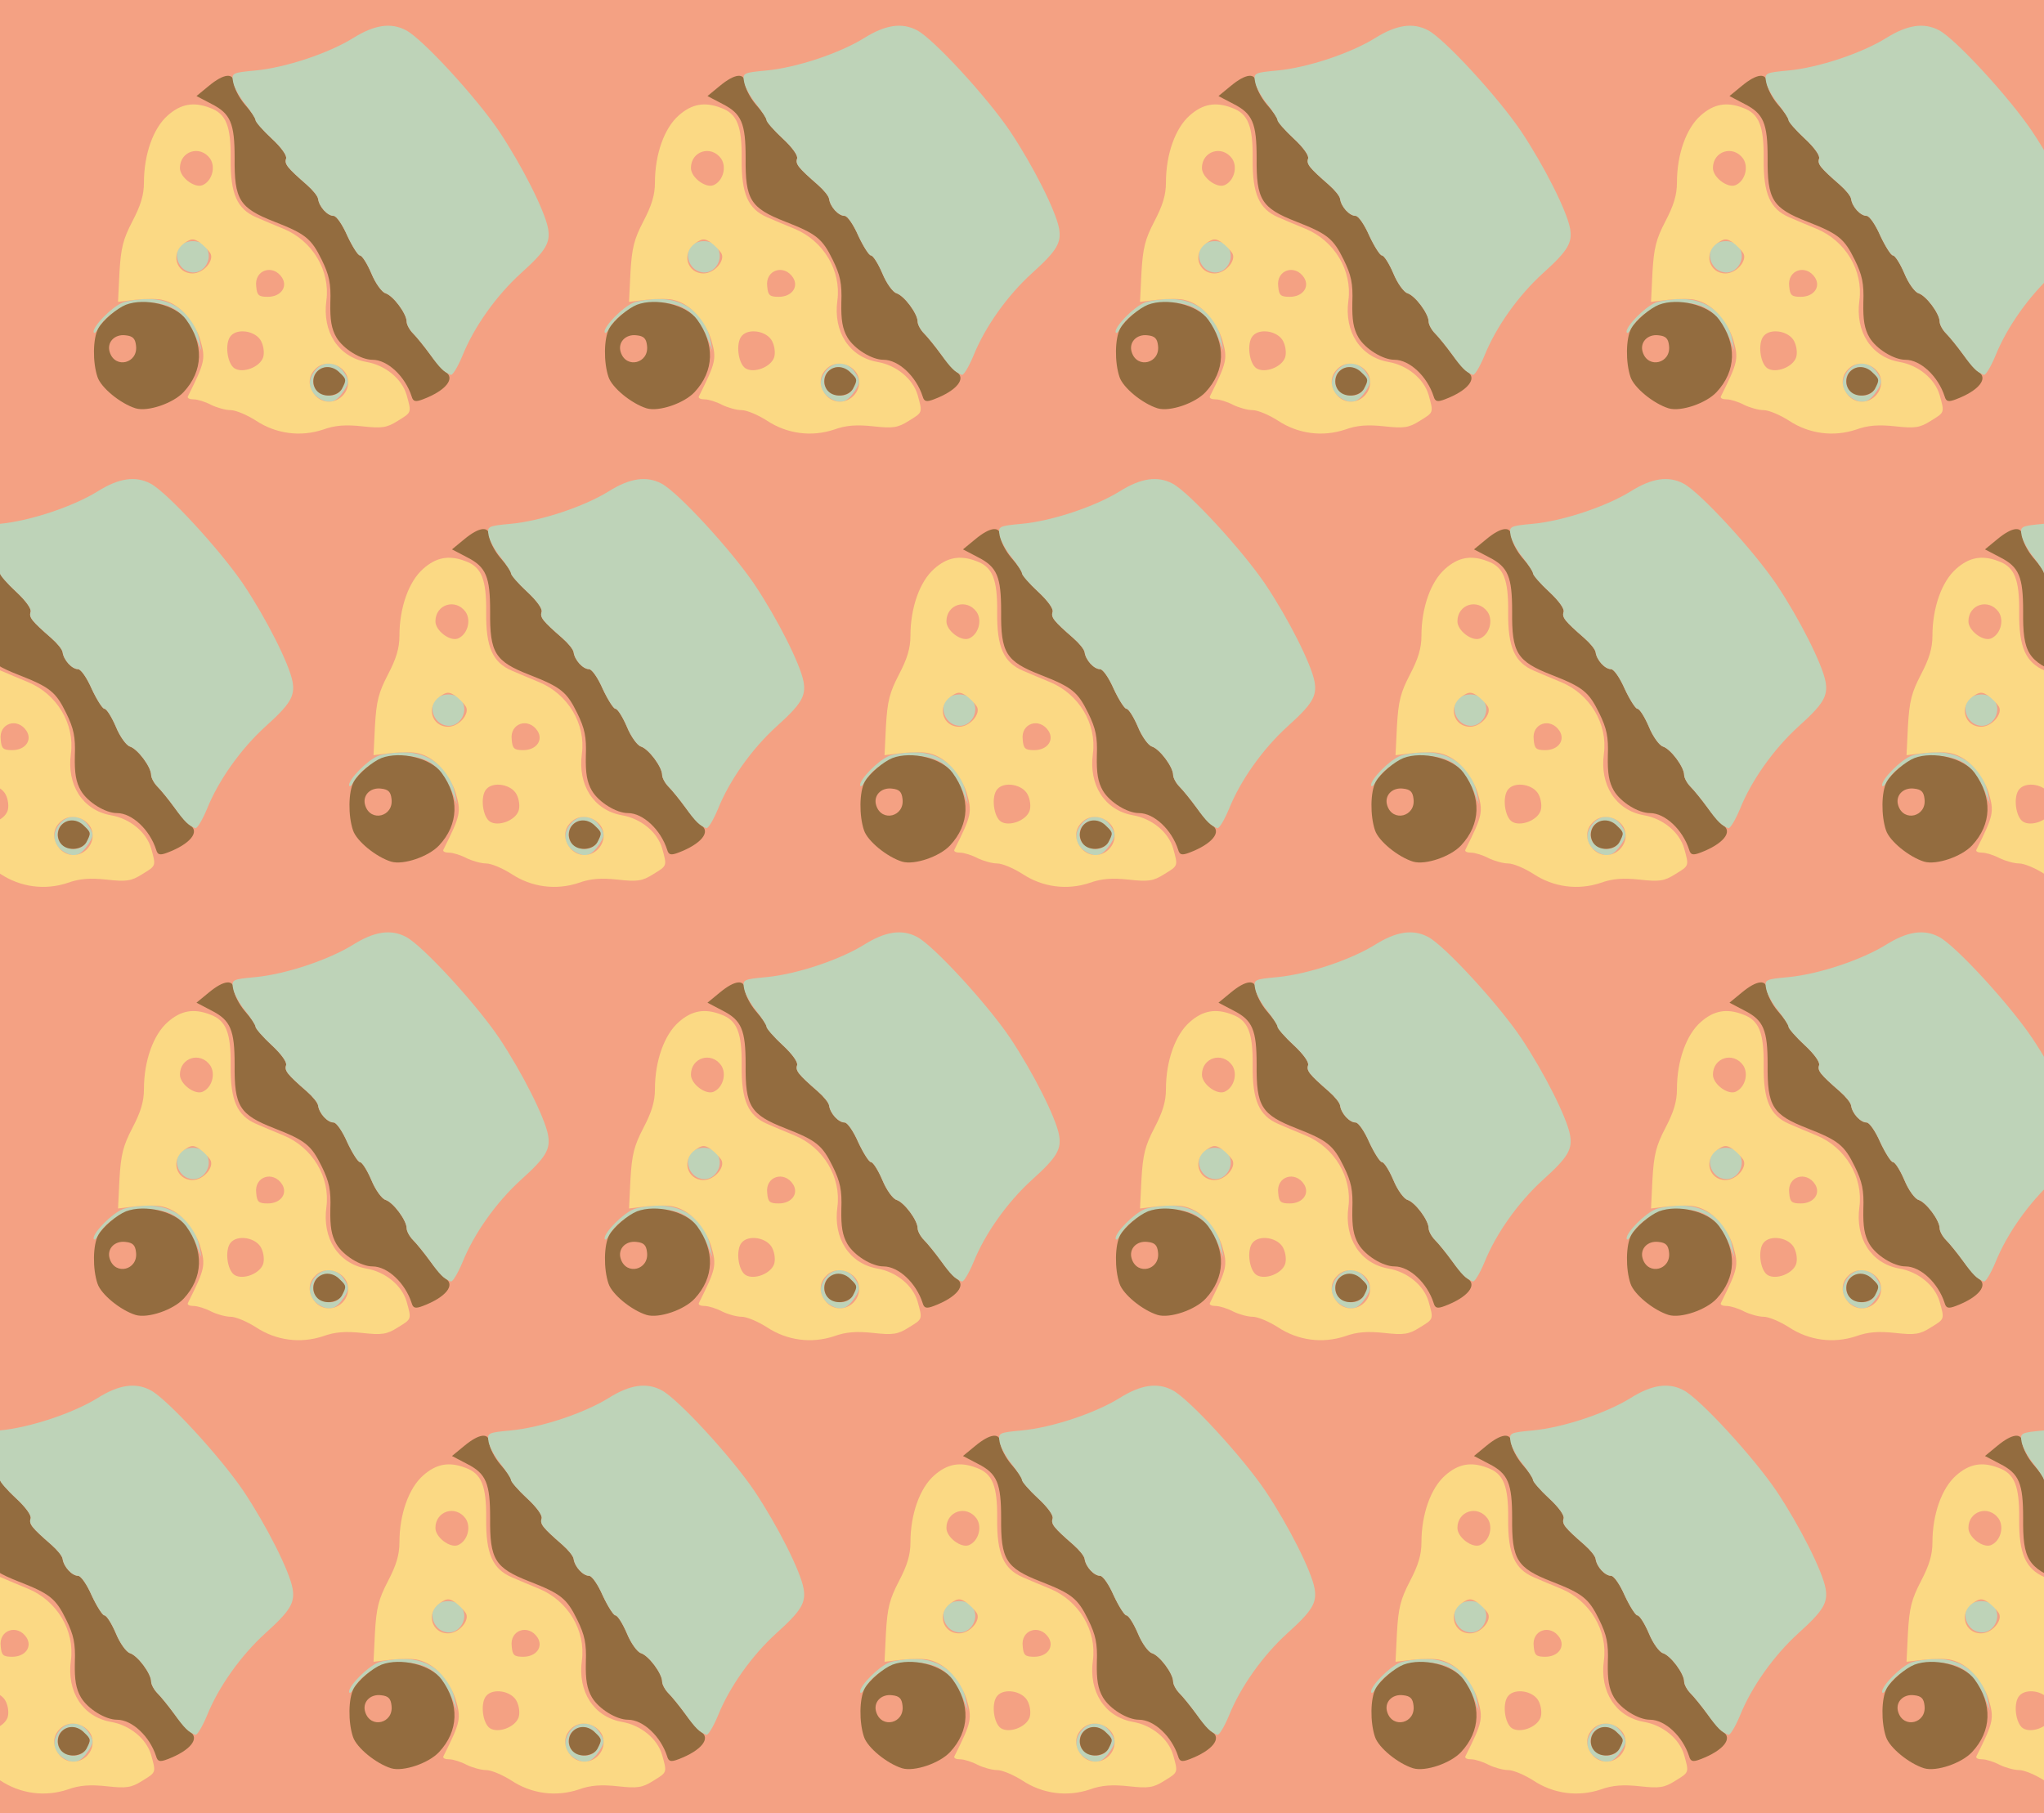 <?xml version="1.0" standalone="no"?>
<!DOCTYPE svg PUBLIC "-//W3C//DTD SVG 20010904//EN"
 "http://www.w3.org/TR/2001/REC-SVG-20010904/DTD/svg10.dtd">
<svg version="1.0" xmlns="http://www.w3.org/2000/svg" width="568pt" height="504pt" viewBox="0 0 568 504" preserveAspectRatio = "xMidYMid meet" >
<rect width="568" height="504" fill="#F4A183"/>
<g id="row0" transform="translate(18,0.0)">
<g id="0" transform="translate(0.0,0)scale(1,1)">

<path d="M697 232 c-24 -27 -21 -59 8 -78 30 -19 48 -14 71 20 15 24 15 28 0 51 -20 30 -56 33 -79 7z m67 -8 c19 -18 19 -20 6 -45 -19 -34 -80 -19 -80 21 0 38 46 53 74 24z" transform="translate(0,126) scale(0.1,-0.1)" stroke="none" fill="#BED3B8"/>

<path d="M702 228 c-15 -15 -15 -41 0 -56 18 -18 56 -14 68 7 13 25 13 27 -6 45 -18 19 -45 21 -62 4z" transform="translate(0,126) scale(0.1,-0.1)" stroke="none" fill="#936C3F"/>

<path d="M320 575 c-19 -23 -4 -64 27 -71 41 -11 71 44 41 74 -17 17 -53 15 -68 -3z" transform="translate(0,126) scale(0.1,-0.1)" stroke="none" fill="#BED3B8"/>

<path d="M161 419 c-30 -12 -81 -64 -81 -81 1 -7 6 -3 13 9 33 59 118 87 190 64 36 -12 62 -41 85 -96 l12 -30 -6 30 c-13 69 -71 115 -144 114 -25 0 -56 -5 -69 -10z" transform="translate(0,126) scale(0.1,-0.1)" stroke="none" fill="#BED3B8"/>

<path d="M170 413 c-25 -10 -64 -43 -77 -66 -15 -27 -16 -94 -2 -135 10 -30 64 -74 106 -87 34 -10 104 14 133 45 55 59 57 133 7 202 -30 41 -114 61 -167 41z m28 -114 c6 -49 -58 -65 -73 -18 -9 27 13 51 44 47 20 -2 27 -9 29 -29z" transform="translate(0,126) scale(0.1,-0.1)" stroke="none" fill="#936C3F"/>

<path d="M400 1021 l-34 -28 42 -22 c53 -27 64 -54 64 -150 -1 -116 13 -139 110 -177 87 -34 103 -47 132 -106 21 -43 26 -66 24 -119 -1 -48 3 -73 17 -97 19 -32 68 -62 100 -62 42 0 91 -46 109 -102 4 -14 10 -16 31 -8 64 24 92 59 62 77 -7 4 -26 26 -42 48 -16 22 -37 48 -47 58 -10 10 -18 25 -18 33 0 22 -37 72 -59 79 -10 3 -28 28 -39 55 -12 28 -26 50 -32 50 -5 0 -21 25 -35 55 -13 30 -30 55 -38 55 -17 0 -40 25 -43 47 -1 8 -15 25 -31 39 -55 48 -63 58 -58 73 3 8 -12 30 -40 56 -25 23 -45 47 -45 52 0 5 -13 24 -30 43 -16 19 -29 45 -30 58 0 31 -28 28 -70 -7z" transform="translate(0,126) scale(0.1,-0.1)" stroke="none" fill="#936C3F"/>

<path d="M286 939 c-40 -35 -66 -108 -66 -186 0 -35 -9 -64 -32 -108 -26 -50 -32 -74 -36 -142 l-4 -82 50 6 c28 3 62 3 75 -1 45 -11 85 -54 103 -109 16 -54 14 -63 -34 -159 -2 -5 5 -8 16 -8 11 0 33 -7 48 -15 16 -8 41 -15 55 -15 14 0 45 -13 70 -29 56 -37 124 -46 187 -25 33 12 63 14 109 9 54 -6 68 -4 98 15 39 24 39 22 25 72 -13 45 -59 83 -112 92 -78 14 -123 84 -111 171 11 83 -39 166 -119 199 -24 10 -58 24 -76 32 -53 23 -72 65 -71 162 1 92 -13 126 -57 142 -46 18 -82 11 -118 -21z m118 -120 c16 -24 5 -63 -22 -74 -22 -8 -62 22 -62 48 0 47 56 65 84 26z m0 -262 c13 -20 -18 -57 -49 -57 -46 0 -62 57 -23 84 19 13 25 14 42 3 11 -8 24 -21 30 -30z m200 -69 c16 -26 -4 -53 -40 -53 -25 0 -30 4 -32 29 -6 46 47 63 72 24z m-58 -177 c7 -14 9 -33 5 -45 -10 -27 -56 -44 -79 -30 -21 13 -28 70 -11 90 19 23 71 14 85 -15z m229 -81 c23 -25 13 -67 -20 -82 -52 -23 -100 46 -59 86 21 22 57 20 79 -4z" transform="translate(0,126) scale(0.1,-0.1)" stroke="none" fill="#FBD984"/>

<path d="M801 1154 c-68 -42 -187 -82 -272 -90 -64 -6 -66 -7 -61 -33 3 -14 18 -42 34 -61 15 -19 28 -39 28 -44 0 -5 20 -28 45 -51 28 -26 43 -48 40 -56 -5 -15 3 -25 58 -73 16 -14 30 -31 31 -39 3 -22 26 -47 43 -47 8 0 25 -25 38 -55 14 -30 30 -55 35 -55 6 0 20 -22 32 -50 11 -27 29 -52 39 -55 22 -7 59 -57 59 -79 0 -8 8 -23 18 -33 10 -10 31 -36 47 -58 27 -38 38 -49 58 -57 5 -1 19 22 32 53 32 80 94 167 162 229 70 63 83 85 76 125 -9 49 -72 174 -136 270 -64 95 -214 258 -259 281 -42 22 -88 15 -147 -22z" transform="translate(0,126) scale(0.1,-0.1)" stroke="none" fill="#BED3B8"/>

</g>

<g id="1" transform="translate(142.0,0)scale(1,1)">

<path d="M697 232 c-24 -27 -21 -59 8 -78 30 -19 48 -14 71 20 15 24 15 28 0 51 -20 30 -56 33 -79 7z m67 -8 c19 -18 19 -20 6 -45 -19 -34 -80 -19 -80 21 0 38 46 53 74 24z" transform="translate(0,126) scale(0.1,-0.1)" stroke="none" fill="#BED3B8"/>

<path d="M702 228 c-15 -15 -15 -41 0 -56 18 -18 56 -14 68 7 13 25 13 27 -6 45 -18 19 -45 21 -62 4z" transform="translate(0,126) scale(0.1,-0.1)" stroke="none" fill="#936C3F"/>

<path d="M320 575 c-19 -23 -4 -64 27 -71 41 -11 71 44 41 74 -17 17 -53 15 -68 -3z" transform="translate(0,126) scale(0.1,-0.1)" stroke="none" fill="#BED3B8"/>

<path d="M161 419 c-30 -12 -81 -64 -81 -81 1 -7 6 -3 13 9 33 59 118 87 190 64 36 -12 62 -41 85 -96 l12 -30 -6 30 c-13 69 -71 115 -144 114 -25 0 -56 -5 -69 -10z" transform="translate(0,126) scale(0.1,-0.1)" stroke="none" fill="#BED3B8"/>

<path d="M170 413 c-25 -10 -64 -43 -77 -66 -15 -27 -16 -94 -2 -135 10 -30 64 -74 106 -87 34 -10 104 14 133 45 55 59 57 133 7 202 -30 41 -114 61 -167 41z m28 -114 c6 -49 -58 -65 -73 -18 -9 27 13 51 44 47 20 -2 27 -9 29 -29z" transform="translate(0,126) scale(0.1,-0.1)" stroke="none" fill="#936C3F"/>

<path d="M400 1021 l-34 -28 42 -22 c53 -27 64 -54 64 -150 -1 -116 13 -139 110 -177 87 -34 103 -47 132 -106 21 -43 26 -66 24 -119 -1 -48 3 -73 17 -97 19 -32 68 -62 100 -62 42 0 91 -46 109 -102 4 -14 10 -16 31 -8 64 24 92 59 62 77 -7 4 -26 26 -42 48 -16 22 -37 48 -47 58 -10 10 -18 25 -18 33 0 22 -37 72 -59 79 -10 3 -28 28 -39 55 -12 28 -26 50 -32 50 -5 0 -21 25 -35 55 -13 30 -30 55 -38 55 -17 0 -40 25 -43 47 -1 8 -15 25 -31 39 -55 48 -63 58 -58 73 3 8 -12 30 -40 56 -25 23 -45 47 -45 52 0 5 -13 24 -30 43 -16 19 -29 45 -30 58 0 31 -28 28 -70 -7z" transform="translate(0,126) scale(0.1,-0.1)" stroke="none" fill="#936C3F"/>

<path d="M286 939 c-40 -35 -66 -108 -66 -186 0 -35 -9 -64 -32 -108 -26 -50 -32 -74 -36 -142 l-4 -82 50 6 c28 3 62 3 75 -1 45 -11 85 -54 103 -109 16 -54 14 -63 -34 -159 -2 -5 5 -8 16 -8 11 0 33 -7 48 -15 16 -8 41 -15 55 -15 14 0 45 -13 70 -29 56 -37 124 -46 187 -25 33 12 63 14 109 9 54 -6 68 -4 98 15 39 24 39 22 25 72 -13 45 -59 83 -112 92 -78 14 -123 84 -111 171 11 83 -39 166 -119 199 -24 10 -58 24 -76 32 -53 23 -72 65 -71 162 1 92 -13 126 -57 142 -46 18 -82 11 -118 -21z m118 -120 c16 -24 5 -63 -22 -74 -22 -8 -62 22 -62 48 0 47 56 65 84 26z m0 -262 c13 -20 -18 -57 -49 -57 -46 0 -62 57 -23 84 19 13 25 14 42 3 11 -8 24 -21 30 -30z m200 -69 c16 -26 -4 -53 -40 -53 -25 0 -30 4 -32 29 -6 46 47 63 72 24z m-58 -177 c7 -14 9 -33 5 -45 -10 -27 -56 -44 -79 -30 -21 13 -28 70 -11 90 19 23 71 14 85 -15z m229 -81 c23 -25 13 -67 -20 -82 -52 -23 -100 46 -59 86 21 22 57 20 79 -4z" transform="translate(0,126) scale(0.1,-0.1)" stroke="none" fill="#FBD984"/>

<path d="M801 1154 c-68 -42 -187 -82 -272 -90 -64 -6 -66 -7 -61 -33 3 -14 18 -42 34 -61 15 -19 28 -39 28 -44 0 -5 20 -28 45 -51 28 -26 43 -48 40 -56 -5 -15 3 -25 58 -73 16 -14 30 -31 31 -39 3 -22 26 -47 43 -47 8 0 25 -25 38 -55 14 -30 30 -55 35 -55 6 0 20 -22 32 -50 11 -27 29 -52 39 -55 22 -7 59 -57 59 -79 0 -8 8 -23 18 -33 10 -10 31 -36 47 -58 27 -38 38 -49 58 -57 5 -1 19 22 32 53 32 80 94 167 162 229 70 63 83 85 76 125 -9 49 -72 174 -136 270 -64 95 -214 258 -259 281 -42 22 -88 15 -147 -22z" transform="translate(0,126) scale(0.1,-0.1)" stroke="none" fill="#BED3B8"/>

</g>

<g id="2" transform="translate(284.0,0)scale(1,1)">

<path d="M697 232 c-24 -27 -21 -59 8 -78 30 -19 48 -14 71 20 15 24 15 28 0 51 -20 30 -56 33 -79 7z m67 -8 c19 -18 19 -20 6 -45 -19 -34 -80 -19 -80 21 0 38 46 53 74 24z" transform="translate(0,126) scale(0.1,-0.1)" stroke="none" fill="#BED3B8"/>

<path d="M702 228 c-15 -15 -15 -41 0 -56 18 -18 56 -14 68 7 13 25 13 27 -6 45 -18 19 -45 21 -62 4z" transform="translate(0,126) scale(0.1,-0.1)" stroke="none" fill="#936C3F"/>

<path d="M320 575 c-19 -23 -4 -64 27 -71 41 -11 71 44 41 74 -17 17 -53 15 -68 -3z" transform="translate(0,126) scale(0.1,-0.1)" stroke="none" fill="#BED3B8"/>

<path d="M161 419 c-30 -12 -81 -64 -81 -81 1 -7 6 -3 13 9 33 59 118 87 190 64 36 -12 62 -41 85 -96 l12 -30 -6 30 c-13 69 -71 115 -144 114 -25 0 -56 -5 -69 -10z" transform="translate(0,126) scale(0.1,-0.1)" stroke="none" fill="#BED3B8"/>

<path d="M170 413 c-25 -10 -64 -43 -77 -66 -15 -27 -16 -94 -2 -135 10 -30 64 -74 106 -87 34 -10 104 14 133 45 55 59 57 133 7 202 -30 41 -114 61 -167 41z m28 -114 c6 -49 -58 -65 -73 -18 -9 27 13 51 44 47 20 -2 27 -9 29 -29z" transform="translate(0,126) scale(0.1,-0.1)" stroke="none" fill="#936C3F"/>

<path d="M400 1021 l-34 -28 42 -22 c53 -27 64 -54 64 -150 -1 -116 13 -139 110 -177 87 -34 103 -47 132 -106 21 -43 26 -66 24 -119 -1 -48 3 -73 17 -97 19 -32 68 -62 100 -62 42 0 91 -46 109 -102 4 -14 10 -16 31 -8 64 24 92 59 62 77 -7 4 -26 26 -42 48 -16 22 -37 48 -47 58 -10 10 -18 25 -18 33 0 22 -37 72 -59 79 -10 3 -28 28 -39 55 -12 28 -26 50 -32 50 -5 0 -21 25 -35 55 -13 30 -30 55 -38 55 -17 0 -40 25 -43 47 -1 8 -15 25 -31 39 -55 48 -63 58 -58 73 3 8 -12 30 -40 56 -25 23 -45 47 -45 52 0 5 -13 24 -30 43 -16 19 -29 45 -30 58 0 31 -28 28 -70 -7z" transform="translate(0,126) scale(0.1,-0.1)" stroke="none" fill="#936C3F"/>

<path d="M286 939 c-40 -35 -66 -108 -66 -186 0 -35 -9 -64 -32 -108 -26 -50 -32 -74 -36 -142 l-4 -82 50 6 c28 3 62 3 75 -1 45 -11 85 -54 103 -109 16 -54 14 -63 -34 -159 -2 -5 5 -8 16 -8 11 0 33 -7 48 -15 16 -8 41 -15 55 -15 14 0 45 -13 70 -29 56 -37 124 -46 187 -25 33 12 63 14 109 9 54 -6 68 -4 98 15 39 24 39 22 25 72 -13 45 -59 83 -112 92 -78 14 -123 84 -111 171 11 83 -39 166 -119 199 -24 10 -58 24 -76 32 -53 23 -72 65 -71 162 1 92 -13 126 -57 142 -46 18 -82 11 -118 -21z m118 -120 c16 -24 5 -63 -22 -74 -22 -8 -62 22 -62 48 0 47 56 65 84 26z m0 -262 c13 -20 -18 -57 -49 -57 -46 0 -62 57 -23 84 19 13 25 14 42 3 11 -8 24 -21 30 -30z m200 -69 c16 -26 -4 -53 -40 -53 -25 0 -30 4 -32 29 -6 46 47 63 72 24z m-58 -177 c7 -14 9 -33 5 -45 -10 -27 -56 -44 -79 -30 -21 13 -28 70 -11 90 19 23 71 14 85 -15z m229 -81 c23 -25 13 -67 -20 -82 -52 -23 -100 46 -59 86 21 22 57 20 79 -4z" transform="translate(0,126) scale(0.1,-0.1)" stroke="none" fill="#FBD984"/>

<path d="M801 1154 c-68 -42 -187 -82 -272 -90 -64 -6 -66 -7 -61 -33 3 -14 18 -42 34 -61 15 -19 28 -39 28 -44 0 -5 20 -28 45 -51 28 -26 43 -48 40 -56 -5 -15 3 -25 58 -73 16 -14 30 -31 31 -39 3 -22 26 -47 43 -47 8 0 25 -25 38 -55 14 -30 30 -55 35 -55 6 0 20 -22 32 -50 11 -27 29 -52 39 -55 22 -7 59 -57 59 -79 0 -8 8 -23 18 -33 10 -10 31 -36 47 -58 27 -38 38 -49 58 -57 5 -1 19 22 32 53 32 80 94 167 162 229 70 63 83 85 76 125 -9 49 -72 174 -136 270 -64 95 -214 258 -259 281 -42 22 -88 15 -147 -22z" transform="translate(0,126) scale(0.1,-0.1)" stroke="none" fill="#BED3B8"/>

</g>

<g id="3" transform="translate(426.0,0)scale(1,1)">

<path d="M697 232 c-24 -27 -21 -59 8 -78 30 -19 48 -14 71 20 15 24 15 28 0 51 -20 30 -56 33 -79 7z m67 -8 c19 -18 19 -20 6 -45 -19 -34 -80 -19 -80 21 0 38 46 53 74 24z" transform="translate(0,126) scale(0.1,-0.1)" stroke="none" fill="#BED3B8"/>

<path d="M702 228 c-15 -15 -15 -41 0 -56 18 -18 56 -14 68 7 13 25 13 27 -6 45 -18 19 -45 21 -62 4z" transform="translate(0,126) scale(0.1,-0.1)" stroke="none" fill="#936C3F"/>

<path d="M320 575 c-19 -23 -4 -64 27 -71 41 -11 71 44 41 74 -17 17 -53 15 -68 -3z" transform="translate(0,126) scale(0.1,-0.1)" stroke="none" fill="#BED3B8"/>

<path d="M161 419 c-30 -12 -81 -64 -81 -81 1 -7 6 -3 13 9 33 59 118 87 190 64 36 -12 62 -41 85 -96 l12 -30 -6 30 c-13 69 -71 115 -144 114 -25 0 -56 -5 -69 -10z" transform="translate(0,126) scale(0.1,-0.1)" stroke="none" fill="#BED3B8"/>

<path d="M170 413 c-25 -10 -64 -43 -77 -66 -15 -27 -16 -94 -2 -135 10 -30 64 -74 106 -87 34 -10 104 14 133 45 55 59 57 133 7 202 -30 41 -114 61 -167 41z m28 -114 c6 -49 -58 -65 -73 -18 -9 27 13 51 44 47 20 -2 27 -9 29 -29z" transform="translate(0,126) scale(0.1,-0.1)" stroke="none" fill="#936C3F"/>

<path d="M400 1021 l-34 -28 42 -22 c53 -27 64 -54 64 -150 -1 -116 13 -139 110 -177 87 -34 103 -47 132 -106 21 -43 26 -66 24 -119 -1 -48 3 -73 17 -97 19 -32 68 -62 100 -62 42 0 91 -46 109 -102 4 -14 10 -16 31 -8 64 24 92 59 62 77 -7 4 -26 26 -42 48 -16 22 -37 48 -47 58 -10 10 -18 25 -18 33 0 22 -37 72 -59 79 -10 3 -28 28 -39 55 -12 28 -26 50 -32 50 -5 0 -21 25 -35 55 -13 30 -30 55 -38 55 -17 0 -40 25 -43 47 -1 8 -15 25 -31 39 -55 48 -63 58 -58 73 3 8 -12 30 -40 56 -25 23 -45 47 -45 52 0 5 -13 24 -30 43 -16 19 -29 45 -30 58 0 31 -28 28 -70 -7z" transform="translate(0,126) scale(0.1,-0.1)" stroke="none" fill="#936C3F"/>

<path d="M286 939 c-40 -35 -66 -108 -66 -186 0 -35 -9 -64 -32 -108 -26 -50 -32 -74 -36 -142 l-4 -82 50 6 c28 3 62 3 75 -1 45 -11 85 -54 103 -109 16 -54 14 -63 -34 -159 -2 -5 5 -8 16 -8 11 0 33 -7 48 -15 16 -8 41 -15 55 -15 14 0 45 -13 70 -29 56 -37 124 -46 187 -25 33 12 63 14 109 9 54 -6 68 -4 98 15 39 24 39 22 25 72 -13 45 -59 83 -112 92 -78 14 -123 84 -111 171 11 83 -39 166 -119 199 -24 10 -58 24 -76 32 -53 23 -72 65 -71 162 1 92 -13 126 -57 142 -46 18 -82 11 -118 -21z m118 -120 c16 -24 5 -63 -22 -74 -22 -8 -62 22 -62 48 0 47 56 65 84 26z m0 -262 c13 -20 -18 -57 -49 -57 -46 0 -62 57 -23 84 19 13 25 14 42 3 11 -8 24 -21 30 -30z m200 -69 c16 -26 -4 -53 -40 -53 -25 0 -30 4 -32 29 -6 46 47 63 72 24z m-58 -177 c7 -14 9 -33 5 -45 -10 -27 -56 -44 -79 -30 -21 13 -28 70 -11 90 19 23 71 14 85 -15z m229 -81 c23 -25 13 -67 -20 -82 -52 -23 -100 46 -59 86 21 22 57 20 79 -4z" transform="translate(0,126) scale(0.1,-0.1)" stroke="none" fill="#FBD984"/>

<path d="M801 1154 c-68 -42 -187 -82 -272 -90 -64 -6 -66 -7 -61 -33 3 -14 18 -42 34 -61 15 -19 28 -39 28 -44 0 -5 20 -28 45 -51 28 -26 43 -48 40 -56 -5 -15 3 -25 58 -73 16 -14 30 -31 31 -39 3 -22 26 -47 43 -47 8 0 25 -25 38 -55 14 -30 30 -55 35 -55 6 0 20 -22 32 -50 11 -27 29 -52 39 -55 22 -7 59 -57 59 -79 0 -8 8 -23 18 -33 10 -10 31 -36 47 -58 27 -38 38 -49 58 -57 5 -1 19 22 32 53 32 80 94 167 162 229 70 63 83 85 76 125 -9 49 -72 174 -136 270 -64 95 -214 258 -259 281 -42 22 -88 15 -147 -22z" transform="translate(0,126) scale(0.1,-0.1)" stroke="none" fill="#BED3B8"/>

</g>

<g id="4" transform="translate(568.0,0)scale(1,1)">

<path d="M697 232 c-24 -27 -21 -59 8 -78 30 -19 48 -14 71 20 15 24 15 28 0 51 -20 30 -56 33 -79 7z m67 -8 c19 -18 19 -20 6 -45 -19 -34 -80 -19 -80 21 0 38 46 53 74 24z" transform="translate(0,126) scale(0.1,-0.1)" stroke="none" fill="#BED3B8"/>

<path d="M702 228 c-15 -15 -15 -41 0 -56 18 -18 56 -14 68 7 13 25 13 27 -6 45 -18 19 -45 21 -62 4z" transform="translate(0,126) scale(0.1,-0.1)" stroke="none" fill="#936C3F"/>

<path d="M320 575 c-19 -23 -4 -64 27 -71 41 -11 71 44 41 74 -17 17 -53 15 -68 -3z" transform="translate(0,126) scale(0.1,-0.1)" stroke="none" fill="#BED3B8"/>

<path d="M161 419 c-30 -12 -81 -64 -81 -81 1 -7 6 -3 13 9 33 59 118 87 190 64 36 -12 62 -41 85 -96 l12 -30 -6 30 c-13 69 -71 115 -144 114 -25 0 -56 -5 -69 -10z" transform="translate(0,126) scale(0.1,-0.1)" stroke="none" fill="#BED3B8"/>

<path d="M170 413 c-25 -10 -64 -43 -77 -66 -15 -27 -16 -94 -2 -135 10 -30 64 -74 106 -87 34 -10 104 14 133 45 55 59 57 133 7 202 -30 41 -114 61 -167 41z m28 -114 c6 -49 -58 -65 -73 -18 -9 27 13 51 44 47 20 -2 27 -9 29 -29z" transform="translate(0,126) scale(0.1,-0.1)" stroke="none" fill="#936C3F"/>

<path d="M400 1021 l-34 -28 42 -22 c53 -27 64 -54 64 -150 -1 -116 13 -139 110 -177 87 -34 103 -47 132 -106 21 -43 26 -66 24 -119 -1 -48 3 -73 17 -97 19 -32 68 -62 100 -62 42 0 91 -46 109 -102 4 -14 10 -16 31 -8 64 24 92 59 62 77 -7 4 -26 26 -42 48 -16 22 -37 48 -47 58 -10 10 -18 25 -18 33 0 22 -37 72 -59 79 -10 3 -28 28 -39 55 -12 28 -26 50 -32 50 -5 0 -21 25 -35 55 -13 30 -30 55 -38 55 -17 0 -40 25 -43 47 -1 8 -15 25 -31 39 -55 48 -63 58 -58 73 3 8 -12 30 -40 56 -25 23 -45 47 -45 52 0 5 -13 24 -30 43 -16 19 -29 45 -30 58 0 31 -28 28 -70 -7z" transform="translate(0,126) scale(0.1,-0.1)" stroke="none" fill="#936C3F"/>

<path d="M286 939 c-40 -35 -66 -108 -66 -186 0 -35 -9 -64 -32 -108 -26 -50 -32 -74 -36 -142 l-4 -82 50 6 c28 3 62 3 75 -1 45 -11 85 -54 103 -109 16 -54 14 -63 -34 -159 -2 -5 5 -8 16 -8 11 0 33 -7 48 -15 16 -8 41 -15 55 -15 14 0 45 -13 70 -29 56 -37 124 -46 187 -25 33 12 63 14 109 9 54 -6 68 -4 98 15 39 24 39 22 25 72 -13 45 -59 83 -112 92 -78 14 -123 84 -111 171 11 83 -39 166 -119 199 -24 10 -58 24 -76 32 -53 23 -72 65 -71 162 1 92 -13 126 -57 142 -46 18 -82 11 -118 -21z m118 -120 c16 -24 5 -63 -22 -74 -22 -8 -62 22 -62 48 0 47 56 65 84 26z m0 -262 c13 -20 -18 -57 -49 -57 -46 0 -62 57 -23 84 19 13 25 14 42 3 11 -8 24 -21 30 -30z m200 -69 c16 -26 -4 -53 -40 -53 -25 0 -30 4 -32 29 -6 46 47 63 72 24z m-58 -177 c7 -14 9 -33 5 -45 -10 -27 -56 -44 -79 -30 -21 13 -28 70 -11 90 19 23 71 14 85 -15z m229 -81 c23 -25 13 -67 -20 -82 -52 -23 -100 46 -59 86 21 22 57 20 79 -4z" transform="translate(0,126) scale(0.1,-0.1)" stroke="none" fill="#FBD984"/>

<path d="M801 1154 c-68 -42 -187 -82 -272 -90 -64 -6 -66 -7 -61 -33 3 -14 18 -42 34 -61 15 -19 28 -39 28 -44 0 -5 20 -28 45 -51 28 -26 43 -48 40 -56 -5 -15 3 -25 58 -73 16 -14 30 -31 31 -39 3 -22 26 -47 43 -47 8 0 25 -25 38 -55 14 -30 30 -55 35 -55 6 0 20 -22 32 -50 11 -27 29 -52 39 -55 22 -7 59 -57 59 -79 0 -8 8 -23 18 -33 10 -10 31 -36 47 -58 27 -38 38 -49 58 -57 5 -1 19 22 32 53 32 80 94 167 162 229 70 63 83 85 76 125 -9 49 -72 174 -136 270 -64 95 -214 258 -259 281 -42 22 -88 15 -147 -22z" transform="translate(0,126) scale(0.1,-0.1)" stroke="none" fill="#BED3B8"/>

</g>

</g>
<g id="row1" transform="translate(-53,126.0)">
<g id="0" transform="translate(0.0,0)scale(1,1)">

<path d="M697 232 c-24 -27 -21 -59 8 -78 30 -19 48 -14 71 20 15 24 15 28 0 51 -20 30 -56 33 -79 7z m67 -8 c19 -18 19 -20 6 -45 -19 -34 -80 -19 -80 21 0 38 46 53 74 24z" transform="translate(0,126) scale(0.1,-0.1)" stroke="none" fill="#BED3B8"/>

<path d="M702 228 c-15 -15 -15 -41 0 -56 18 -18 56 -14 68 7 13 25 13 27 -6 45 -18 19 -45 21 -62 4z" transform="translate(0,126) scale(0.1,-0.1)" stroke="none" fill="#936C3F"/>

<path d="M320 575 c-19 -23 -4 -64 27 -71 41 -11 71 44 41 74 -17 17 -53 15 -68 -3z" transform="translate(0,126) scale(0.1,-0.1)" stroke="none" fill="#BED3B8"/>

<path d="M161 419 c-30 -12 -81 -64 -81 -81 1 -7 6 -3 13 9 33 59 118 87 190 64 36 -12 62 -41 85 -96 l12 -30 -6 30 c-13 69 -71 115 -144 114 -25 0 -56 -5 -69 -10z" transform="translate(0,126) scale(0.1,-0.1)" stroke="none" fill="#BED3B8"/>

<path d="M170 413 c-25 -10 -64 -43 -77 -66 -15 -27 -16 -94 -2 -135 10 -30 64 -74 106 -87 34 -10 104 14 133 45 55 59 57 133 7 202 -30 41 -114 61 -167 41z m28 -114 c6 -49 -58 -65 -73 -18 -9 27 13 51 44 47 20 -2 27 -9 29 -29z" transform="translate(0,126) scale(0.1,-0.1)" stroke="none" fill="#936C3F"/>

<path d="M400 1021 l-34 -28 42 -22 c53 -27 64 -54 64 -150 -1 -116 13 -139 110 -177 87 -34 103 -47 132 -106 21 -43 26 -66 24 -119 -1 -48 3 -73 17 -97 19 -32 68 -62 100 -62 42 0 91 -46 109 -102 4 -14 10 -16 31 -8 64 24 92 59 62 77 -7 4 -26 26 -42 48 -16 22 -37 48 -47 58 -10 10 -18 25 -18 33 0 22 -37 72 -59 79 -10 3 -28 28 -39 55 -12 28 -26 50 -32 50 -5 0 -21 25 -35 55 -13 30 -30 55 -38 55 -17 0 -40 25 -43 47 -1 8 -15 25 -31 39 -55 48 -63 58 -58 73 3 8 -12 30 -40 56 -25 23 -45 47 -45 52 0 5 -13 24 -30 43 -16 19 -29 45 -30 58 0 31 -28 28 -70 -7z" transform="translate(0,126) scale(0.1,-0.1)" stroke="none" fill="#936C3F"/>

<path d="M286 939 c-40 -35 -66 -108 -66 -186 0 -35 -9 -64 -32 -108 -26 -50 -32 -74 -36 -142 l-4 -82 50 6 c28 3 62 3 75 -1 45 -11 85 -54 103 -109 16 -54 14 -63 -34 -159 -2 -5 5 -8 16 -8 11 0 33 -7 48 -15 16 -8 41 -15 55 -15 14 0 45 -13 70 -29 56 -37 124 -46 187 -25 33 12 63 14 109 9 54 -6 68 -4 98 15 39 24 39 22 25 72 -13 45 -59 83 -112 92 -78 14 -123 84 -111 171 11 83 -39 166 -119 199 -24 10 -58 24 -76 32 -53 23 -72 65 -71 162 1 92 -13 126 -57 142 -46 18 -82 11 -118 -21z m118 -120 c16 -24 5 -63 -22 -74 -22 -8 -62 22 -62 48 0 47 56 65 84 26z m0 -262 c13 -20 -18 -57 -49 -57 -46 0 -62 57 -23 84 19 13 25 14 42 3 11 -8 24 -21 30 -30z m200 -69 c16 -26 -4 -53 -40 -53 -25 0 -30 4 -32 29 -6 46 47 63 72 24z m-58 -177 c7 -14 9 -33 5 -45 -10 -27 -56 -44 -79 -30 -21 13 -28 70 -11 90 19 23 71 14 85 -15z m229 -81 c23 -25 13 -67 -20 -82 -52 -23 -100 46 -59 86 21 22 57 20 79 -4z" transform="translate(0,126) scale(0.1,-0.1)" stroke="none" fill="#FBD984"/>

<path d="M801 1154 c-68 -42 -187 -82 -272 -90 -64 -6 -66 -7 -61 -33 3 -14 18 -42 34 -61 15 -19 28 -39 28 -44 0 -5 20 -28 45 -51 28 -26 43 -48 40 -56 -5 -15 3 -25 58 -73 16 -14 30 -31 31 -39 3 -22 26 -47 43 -47 8 0 25 -25 38 -55 14 -30 30 -55 35 -55 6 0 20 -22 32 -50 11 -27 29 -52 39 -55 22 -7 59 -57 59 -79 0 -8 8 -23 18 -33 10 -10 31 -36 47 -58 27 -38 38 -49 58 -57 5 -1 19 22 32 53 32 80 94 167 162 229 70 63 83 85 76 125 -9 49 -72 174 -136 270 -64 95 -214 258 -259 281 -42 22 -88 15 -147 -22z" transform="translate(0,126) scale(0.1,-0.1)" stroke="none" fill="#BED3B8"/>

</g>

<g id="1" transform="translate(142.0,0)scale(1,1)">

<path d="M697 232 c-24 -27 -21 -59 8 -78 30 -19 48 -14 71 20 15 24 15 28 0 51 -20 30 -56 33 -79 7z m67 -8 c19 -18 19 -20 6 -45 -19 -34 -80 -19 -80 21 0 38 46 53 74 24z" transform="translate(0,126) scale(0.1,-0.1)" stroke="none" fill="#BED3B8"/>

<path d="M702 228 c-15 -15 -15 -41 0 -56 18 -18 56 -14 68 7 13 25 13 27 -6 45 -18 19 -45 21 -62 4z" transform="translate(0,126) scale(0.1,-0.1)" stroke="none" fill="#936C3F"/>

<path d="M320 575 c-19 -23 -4 -64 27 -71 41 -11 71 44 41 74 -17 17 -53 15 -68 -3z" transform="translate(0,126) scale(0.1,-0.1)" stroke="none" fill="#BED3B8"/>

<path d="M161 419 c-30 -12 -81 -64 -81 -81 1 -7 6 -3 13 9 33 59 118 87 190 64 36 -12 62 -41 85 -96 l12 -30 -6 30 c-13 69 -71 115 -144 114 -25 0 -56 -5 -69 -10z" transform="translate(0,126) scale(0.1,-0.1)" stroke="none" fill="#BED3B8"/>

<path d="M170 413 c-25 -10 -64 -43 -77 -66 -15 -27 -16 -94 -2 -135 10 -30 64 -74 106 -87 34 -10 104 14 133 45 55 59 57 133 7 202 -30 41 -114 61 -167 41z m28 -114 c6 -49 -58 -65 -73 -18 -9 27 13 51 44 47 20 -2 27 -9 29 -29z" transform="translate(0,126) scale(0.1,-0.1)" stroke="none" fill="#936C3F"/>

<path d="M400 1021 l-34 -28 42 -22 c53 -27 64 -54 64 -150 -1 -116 13 -139 110 -177 87 -34 103 -47 132 -106 21 -43 26 -66 24 -119 -1 -48 3 -73 17 -97 19 -32 68 -62 100 -62 42 0 91 -46 109 -102 4 -14 10 -16 31 -8 64 24 92 59 62 77 -7 4 -26 26 -42 48 -16 22 -37 48 -47 58 -10 10 -18 25 -18 33 0 22 -37 72 -59 79 -10 3 -28 28 -39 55 -12 28 -26 50 -32 50 -5 0 -21 25 -35 55 -13 30 -30 55 -38 55 -17 0 -40 25 -43 47 -1 8 -15 25 -31 39 -55 48 -63 58 -58 73 3 8 -12 30 -40 56 -25 23 -45 47 -45 52 0 5 -13 24 -30 43 -16 19 -29 45 -30 58 0 31 -28 28 -70 -7z" transform="translate(0,126) scale(0.1,-0.1)" stroke="none" fill="#936C3F"/>

<path d="M286 939 c-40 -35 -66 -108 -66 -186 0 -35 -9 -64 -32 -108 -26 -50 -32 -74 -36 -142 l-4 -82 50 6 c28 3 62 3 75 -1 45 -11 85 -54 103 -109 16 -54 14 -63 -34 -159 -2 -5 5 -8 16 -8 11 0 33 -7 48 -15 16 -8 41 -15 55 -15 14 0 45 -13 70 -29 56 -37 124 -46 187 -25 33 12 63 14 109 9 54 -6 68 -4 98 15 39 24 39 22 25 72 -13 45 -59 83 -112 92 -78 14 -123 84 -111 171 11 83 -39 166 -119 199 -24 10 -58 24 -76 32 -53 23 -72 65 -71 162 1 92 -13 126 -57 142 -46 18 -82 11 -118 -21z m118 -120 c16 -24 5 -63 -22 -74 -22 -8 -62 22 -62 48 0 47 56 65 84 26z m0 -262 c13 -20 -18 -57 -49 -57 -46 0 -62 57 -23 84 19 13 25 14 42 3 11 -8 24 -21 30 -30z m200 -69 c16 -26 -4 -53 -40 -53 -25 0 -30 4 -32 29 -6 46 47 63 72 24z m-58 -177 c7 -14 9 -33 5 -45 -10 -27 -56 -44 -79 -30 -21 13 -28 70 -11 90 19 23 71 14 85 -15z m229 -81 c23 -25 13 -67 -20 -82 -52 -23 -100 46 -59 86 21 22 57 20 79 -4z" transform="translate(0,126) scale(0.1,-0.1)" stroke="none" fill="#FBD984"/>

<path d="M801 1154 c-68 -42 -187 -82 -272 -90 -64 -6 -66 -7 -61 -33 3 -14 18 -42 34 -61 15 -19 28 -39 28 -44 0 -5 20 -28 45 -51 28 -26 43 -48 40 -56 -5 -15 3 -25 58 -73 16 -14 30 -31 31 -39 3 -22 26 -47 43 -47 8 0 25 -25 38 -55 14 -30 30 -55 35 -55 6 0 20 -22 32 -50 11 -27 29 -52 39 -55 22 -7 59 -57 59 -79 0 -8 8 -23 18 -33 10 -10 31 -36 47 -58 27 -38 38 -49 58 -57 5 -1 19 22 32 53 32 80 94 167 162 229 70 63 83 85 76 125 -9 49 -72 174 -136 270 -64 95 -214 258 -259 281 -42 22 -88 15 -147 -22z" transform="translate(0,126) scale(0.1,-0.1)" stroke="none" fill="#BED3B8"/>

</g>

<g id="2" transform="translate(284.0,0)scale(1,1)">

<path d="M697 232 c-24 -27 -21 -59 8 -78 30 -19 48 -14 71 20 15 24 15 28 0 51 -20 30 -56 33 -79 7z m67 -8 c19 -18 19 -20 6 -45 -19 -34 -80 -19 -80 21 0 38 46 53 74 24z" transform="translate(0,126) scale(0.1,-0.1)" stroke="none" fill="#BED3B8"/>

<path d="M702 228 c-15 -15 -15 -41 0 -56 18 -18 56 -14 68 7 13 25 13 27 -6 45 -18 19 -45 21 -62 4z" transform="translate(0,126) scale(0.1,-0.1)" stroke="none" fill="#936C3F"/>

<path d="M320 575 c-19 -23 -4 -64 27 -71 41 -11 71 44 41 74 -17 17 -53 15 -68 -3z" transform="translate(0,126) scale(0.1,-0.1)" stroke="none" fill="#BED3B8"/>

<path d="M161 419 c-30 -12 -81 -64 -81 -81 1 -7 6 -3 13 9 33 59 118 87 190 64 36 -12 62 -41 85 -96 l12 -30 -6 30 c-13 69 -71 115 -144 114 -25 0 -56 -5 -69 -10z" transform="translate(0,126) scale(0.1,-0.1)" stroke="none" fill="#BED3B8"/>

<path d="M170 413 c-25 -10 -64 -43 -77 -66 -15 -27 -16 -94 -2 -135 10 -30 64 -74 106 -87 34 -10 104 14 133 45 55 59 57 133 7 202 -30 41 -114 61 -167 41z m28 -114 c6 -49 -58 -65 -73 -18 -9 27 13 51 44 47 20 -2 27 -9 29 -29z" transform="translate(0,126) scale(0.1,-0.1)" stroke="none" fill="#936C3F"/>

<path d="M400 1021 l-34 -28 42 -22 c53 -27 64 -54 64 -150 -1 -116 13 -139 110 -177 87 -34 103 -47 132 -106 21 -43 26 -66 24 -119 -1 -48 3 -73 17 -97 19 -32 68 -62 100 -62 42 0 91 -46 109 -102 4 -14 10 -16 31 -8 64 24 92 59 62 77 -7 4 -26 26 -42 48 -16 22 -37 48 -47 58 -10 10 -18 25 -18 33 0 22 -37 72 -59 79 -10 3 -28 28 -39 55 -12 28 -26 50 -32 50 -5 0 -21 25 -35 55 -13 30 -30 55 -38 55 -17 0 -40 25 -43 47 -1 8 -15 25 -31 39 -55 48 -63 58 -58 73 3 8 -12 30 -40 56 -25 23 -45 47 -45 52 0 5 -13 24 -30 43 -16 19 -29 45 -30 58 0 31 -28 28 -70 -7z" transform="translate(0,126) scale(0.1,-0.1)" stroke="none" fill="#936C3F"/>

<path d="M286 939 c-40 -35 -66 -108 -66 -186 0 -35 -9 -64 -32 -108 -26 -50 -32 -74 -36 -142 l-4 -82 50 6 c28 3 62 3 75 -1 45 -11 85 -54 103 -109 16 -54 14 -63 -34 -159 -2 -5 5 -8 16 -8 11 0 33 -7 48 -15 16 -8 41 -15 55 -15 14 0 45 -13 70 -29 56 -37 124 -46 187 -25 33 12 63 14 109 9 54 -6 68 -4 98 15 39 24 39 22 25 72 -13 45 -59 83 -112 92 -78 14 -123 84 -111 171 11 83 -39 166 -119 199 -24 10 -58 24 -76 32 -53 23 -72 65 -71 162 1 92 -13 126 -57 142 -46 18 -82 11 -118 -21z m118 -120 c16 -24 5 -63 -22 -74 -22 -8 -62 22 -62 48 0 47 56 65 84 26z m0 -262 c13 -20 -18 -57 -49 -57 -46 0 -62 57 -23 84 19 13 25 14 42 3 11 -8 24 -21 30 -30z m200 -69 c16 -26 -4 -53 -40 -53 -25 0 -30 4 -32 29 -6 46 47 63 72 24z m-58 -177 c7 -14 9 -33 5 -45 -10 -27 -56 -44 -79 -30 -21 13 -28 70 -11 90 19 23 71 14 85 -15z m229 -81 c23 -25 13 -67 -20 -82 -52 -23 -100 46 -59 86 21 22 57 20 79 -4z" transform="translate(0,126) scale(0.1,-0.1)" stroke="none" fill="#FBD984"/>

<path d="M801 1154 c-68 -42 -187 -82 -272 -90 -64 -6 -66 -7 -61 -33 3 -14 18 -42 34 -61 15 -19 28 -39 28 -44 0 -5 20 -28 45 -51 28 -26 43 -48 40 -56 -5 -15 3 -25 58 -73 16 -14 30 -31 31 -39 3 -22 26 -47 43 -47 8 0 25 -25 38 -55 14 -30 30 -55 35 -55 6 0 20 -22 32 -50 11 -27 29 -52 39 -55 22 -7 59 -57 59 -79 0 -8 8 -23 18 -33 10 -10 31 -36 47 -58 27 -38 38 -49 58 -57 5 -1 19 22 32 53 32 80 94 167 162 229 70 63 83 85 76 125 -9 49 -72 174 -136 270 -64 95 -214 258 -259 281 -42 22 -88 15 -147 -22z" transform="translate(0,126) scale(0.1,-0.1)" stroke="none" fill="#BED3B8"/>

</g>

<g id="3" transform="translate(426.0,0)scale(1,1)">

<path d="M697 232 c-24 -27 -21 -59 8 -78 30 -19 48 -14 71 20 15 24 15 28 0 51 -20 30 -56 33 -79 7z m67 -8 c19 -18 19 -20 6 -45 -19 -34 -80 -19 -80 21 0 38 46 53 74 24z" transform="translate(0,126) scale(0.1,-0.1)" stroke="none" fill="#BED3B8"/>

<path d="M702 228 c-15 -15 -15 -41 0 -56 18 -18 56 -14 68 7 13 25 13 27 -6 45 -18 19 -45 21 -62 4z" transform="translate(0,126) scale(0.1,-0.1)" stroke="none" fill="#936C3F"/>

<path d="M320 575 c-19 -23 -4 -64 27 -71 41 -11 71 44 41 74 -17 17 -53 15 -68 -3z" transform="translate(0,126) scale(0.1,-0.1)" stroke="none" fill="#BED3B8"/>

<path d="M161 419 c-30 -12 -81 -64 -81 -81 1 -7 6 -3 13 9 33 59 118 87 190 64 36 -12 62 -41 85 -96 l12 -30 -6 30 c-13 69 -71 115 -144 114 -25 0 -56 -5 -69 -10z" transform="translate(0,126) scale(0.1,-0.1)" stroke="none" fill="#BED3B8"/>

<path d="M170 413 c-25 -10 -64 -43 -77 -66 -15 -27 -16 -94 -2 -135 10 -30 64 -74 106 -87 34 -10 104 14 133 45 55 59 57 133 7 202 -30 41 -114 61 -167 41z m28 -114 c6 -49 -58 -65 -73 -18 -9 27 13 51 44 47 20 -2 27 -9 29 -29z" transform="translate(0,126) scale(0.1,-0.1)" stroke="none" fill="#936C3F"/>

<path d="M400 1021 l-34 -28 42 -22 c53 -27 64 -54 64 -150 -1 -116 13 -139 110 -177 87 -34 103 -47 132 -106 21 -43 26 -66 24 -119 -1 -48 3 -73 17 -97 19 -32 68 -62 100 -62 42 0 91 -46 109 -102 4 -14 10 -16 31 -8 64 24 92 59 62 77 -7 4 -26 26 -42 48 -16 22 -37 48 -47 58 -10 10 -18 25 -18 33 0 22 -37 72 -59 79 -10 3 -28 28 -39 55 -12 28 -26 50 -32 50 -5 0 -21 25 -35 55 -13 30 -30 55 -38 55 -17 0 -40 25 -43 47 -1 8 -15 25 -31 39 -55 48 -63 58 -58 73 3 8 -12 30 -40 56 -25 23 -45 47 -45 52 0 5 -13 24 -30 43 -16 19 -29 45 -30 58 0 31 -28 28 -70 -7z" transform="translate(0,126) scale(0.1,-0.1)" stroke="none" fill="#936C3F"/>

<path d="M286 939 c-40 -35 -66 -108 -66 -186 0 -35 -9 -64 -32 -108 -26 -50 -32 -74 -36 -142 l-4 -82 50 6 c28 3 62 3 75 -1 45 -11 85 -54 103 -109 16 -54 14 -63 -34 -159 -2 -5 5 -8 16 -8 11 0 33 -7 48 -15 16 -8 41 -15 55 -15 14 0 45 -13 70 -29 56 -37 124 -46 187 -25 33 12 63 14 109 9 54 -6 68 -4 98 15 39 24 39 22 25 72 -13 45 -59 83 -112 92 -78 14 -123 84 -111 171 11 83 -39 166 -119 199 -24 10 -58 24 -76 32 -53 23 -72 65 -71 162 1 92 -13 126 -57 142 -46 18 -82 11 -118 -21z m118 -120 c16 -24 5 -63 -22 -74 -22 -8 -62 22 -62 48 0 47 56 65 84 26z m0 -262 c13 -20 -18 -57 -49 -57 -46 0 -62 57 -23 84 19 13 25 14 42 3 11 -8 24 -21 30 -30z m200 -69 c16 -26 -4 -53 -40 -53 -25 0 -30 4 -32 29 -6 46 47 63 72 24z m-58 -177 c7 -14 9 -33 5 -45 -10 -27 -56 -44 -79 -30 -21 13 -28 70 -11 90 19 23 71 14 85 -15z m229 -81 c23 -25 13 -67 -20 -82 -52 -23 -100 46 -59 86 21 22 57 20 79 -4z" transform="translate(0,126) scale(0.1,-0.1)" stroke="none" fill="#FBD984"/>

<path d="M801 1154 c-68 -42 -187 -82 -272 -90 -64 -6 -66 -7 -61 -33 3 -14 18 -42 34 -61 15 -19 28 -39 28 -44 0 -5 20 -28 45 -51 28 -26 43 -48 40 -56 -5 -15 3 -25 58 -73 16 -14 30 -31 31 -39 3 -22 26 -47 43 -47 8 0 25 -25 38 -55 14 -30 30 -55 35 -55 6 0 20 -22 32 -50 11 -27 29 -52 39 -55 22 -7 59 -57 59 -79 0 -8 8 -23 18 -33 10 -10 31 -36 47 -58 27 -38 38 -49 58 -57 5 -1 19 22 32 53 32 80 94 167 162 229 70 63 83 85 76 125 -9 49 -72 174 -136 270 -64 95 -214 258 -259 281 -42 22 -88 15 -147 -22z" transform="translate(0,126) scale(0.1,-0.1)" stroke="none" fill="#BED3B8"/>

</g>

<g id="4" transform="translate(568.0,0)scale(1,1)">

<path d="M697 232 c-24 -27 -21 -59 8 -78 30 -19 48 -14 71 20 15 24 15 28 0 51 -20 30 -56 33 -79 7z m67 -8 c19 -18 19 -20 6 -45 -19 -34 -80 -19 -80 21 0 38 46 53 74 24z" transform="translate(0,126) scale(0.1,-0.1)" stroke="none" fill="#BED3B8"/>

<path d="M702 228 c-15 -15 -15 -41 0 -56 18 -18 56 -14 68 7 13 25 13 27 -6 45 -18 19 -45 21 -62 4z" transform="translate(0,126) scale(0.1,-0.1)" stroke="none" fill="#936C3F"/>

<path d="M320 575 c-19 -23 -4 -64 27 -71 41 -11 71 44 41 74 -17 17 -53 15 -68 -3z" transform="translate(0,126) scale(0.1,-0.1)" stroke="none" fill="#BED3B8"/>

<path d="M161 419 c-30 -12 -81 -64 -81 -81 1 -7 6 -3 13 9 33 59 118 87 190 64 36 -12 62 -41 85 -96 l12 -30 -6 30 c-13 69 -71 115 -144 114 -25 0 -56 -5 -69 -10z" transform="translate(0,126) scale(0.1,-0.1)" stroke="none" fill="#BED3B8"/>

<path d="M170 413 c-25 -10 -64 -43 -77 -66 -15 -27 -16 -94 -2 -135 10 -30 64 -74 106 -87 34 -10 104 14 133 45 55 59 57 133 7 202 -30 41 -114 61 -167 41z m28 -114 c6 -49 -58 -65 -73 -18 -9 27 13 51 44 47 20 -2 27 -9 29 -29z" transform="translate(0,126) scale(0.1,-0.1)" stroke="none" fill="#936C3F"/>

<path d="M400 1021 l-34 -28 42 -22 c53 -27 64 -54 64 -150 -1 -116 13 -139 110 -177 87 -34 103 -47 132 -106 21 -43 26 -66 24 -119 -1 -48 3 -73 17 -97 19 -32 68 -62 100 -62 42 0 91 -46 109 -102 4 -14 10 -16 31 -8 64 24 92 59 62 77 -7 4 -26 26 -42 48 -16 22 -37 48 -47 58 -10 10 -18 25 -18 33 0 22 -37 72 -59 79 -10 3 -28 28 -39 55 -12 28 -26 50 -32 50 -5 0 -21 25 -35 55 -13 30 -30 55 -38 55 -17 0 -40 25 -43 47 -1 8 -15 25 -31 39 -55 48 -63 58 -58 73 3 8 -12 30 -40 56 -25 23 -45 47 -45 52 0 5 -13 24 -30 43 -16 19 -29 45 -30 58 0 31 -28 28 -70 -7z" transform="translate(0,126) scale(0.1,-0.1)" stroke="none" fill="#936C3F"/>

<path d="M286 939 c-40 -35 -66 -108 -66 -186 0 -35 -9 -64 -32 -108 -26 -50 -32 -74 -36 -142 l-4 -82 50 6 c28 3 62 3 75 -1 45 -11 85 -54 103 -109 16 -54 14 -63 -34 -159 -2 -5 5 -8 16 -8 11 0 33 -7 48 -15 16 -8 41 -15 55 -15 14 0 45 -13 70 -29 56 -37 124 -46 187 -25 33 12 63 14 109 9 54 -6 68 -4 98 15 39 24 39 22 25 72 -13 45 -59 83 -112 92 -78 14 -123 84 -111 171 11 83 -39 166 -119 199 -24 10 -58 24 -76 32 -53 23 -72 65 -71 162 1 92 -13 126 -57 142 -46 18 -82 11 -118 -21z m118 -120 c16 -24 5 -63 -22 -74 -22 -8 -62 22 -62 48 0 47 56 65 84 26z m0 -262 c13 -20 -18 -57 -49 -57 -46 0 -62 57 -23 84 19 13 25 14 42 3 11 -8 24 -21 30 -30z m200 -69 c16 -26 -4 -53 -40 -53 -25 0 -30 4 -32 29 -6 46 47 63 72 24z m-58 -177 c7 -14 9 -33 5 -45 -10 -27 -56 -44 -79 -30 -21 13 -28 70 -11 90 19 23 71 14 85 -15z m229 -81 c23 -25 13 -67 -20 -82 -52 -23 -100 46 -59 86 21 22 57 20 79 -4z" transform="translate(0,126) scale(0.1,-0.1)" stroke="none" fill="#FBD984"/>

<path d="M801 1154 c-68 -42 -187 -82 -272 -90 -64 -6 -66 -7 -61 -33 3 -14 18 -42 34 -61 15 -19 28 -39 28 -44 0 -5 20 -28 45 -51 28 -26 43 -48 40 -56 -5 -15 3 -25 58 -73 16 -14 30 -31 31 -39 3 -22 26 -47 43 -47 8 0 25 -25 38 -55 14 -30 30 -55 35 -55 6 0 20 -22 32 -50 11 -27 29 -52 39 -55 22 -7 59 -57 59 -79 0 -8 8 -23 18 -33 10 -10 31 -36 47 -58 27 -38 38 -49 58 -57 5 -1 19 22 32 53 32 80 94 167 162 229 70 63 83 85 76 125 -9 49 -72 174 -136 270 -64 95 -214 258 -259 281 -42 22 -88 15 -147 -22z" transform="translate(0,126) scale(0.1,-0.1)" stroke="none" fill="#BED3B8"/>

</g>

</g>
<g id="row2" transform="translate(18,252.0)">
<g id="0" transform="translate(0.0,0)scale(1,1)">

<path d="M697 232 c-24 -27 -21 -59 8 -78 30 -19 48 -14 71 20 15 24 15 28 0 51 -20 30 -56 33 -79 7z m67 -8 c19 -18 19 -20 6 -45 -19 -34 -80 -19 -80 21 0 38 46 53 74 24z" transform="translate(0,126) scale(0.1,-0.1)" stroke="none" fill="#BED3B8"/>

<path d="M702 228 c-15 -15 -15 -41 0 -56 18 -18 56 -14 68 7 13 25 13 27 -6 45 -18 19 -45 21 -62 4z" transform="translate(0,126) scale(0.1,-0.1)" stroke="none" fill="#936C3F"/>

<path d="M320 575 c-19 -23 -4 -64 27 -71 41 -11 71 44 41 74 -17 17 -53 15 -68 -3z" transform="translate(0,126) scale(0.1,-0.1)" stroke="none" fill="#BED3B8"/>

<path d="M161 419 c-30 -12 -81 -64 -81 -81 1 -7 6 -3 13 9 33 59 118 87 190 64 36 -12 62 -41 85 -96 l12 -30 -6 30 c-13 69 -71 115 -144 114 -25 0 -56 -5 -69 -10z" transform="translate(0,126) scale(0.1,-0.1)" stroke="none" fill="#BED3B8"/>

<path d="M170 413 c-25 -10 -64 -43 -77 -66 -15 -27 -16 -94 -2 -135 10 -30 64 -74 106 -87 34 -10 104 14 133 45 55 59 57 133 7 202 -30 41 -114 61 -167 41z m28 -114 c6 -49 -58 -65 -73 -18 -9 27 13 51 44 47 20 -2 27 -9 29 -29z" transform="translate(0,126) scale(0.1,-0.1)" stroke="none" fill="#936C3F"/>

<path d="M400 1021 l-34 -28 42 -22 c53 -27 64 -54 64 -150 -1 -116 13 -139 110 -177 87 -34 103 -47 132 -106 21 -43 26 -66 24 -119 -1 -48 3 -73 17 -97 19 -32 68 -62 100 -62 42 0 91 -46 109 -102 4 -14 10 -16 31 -8 64 24 92 59 62 77 -7 4 -26 26 -42 48 -16 22 -37 48 -47 58 -10 10 -18 25 -18 33 0 22 -37 72 -59 79 -10 3 -28 28 -39 55 -12 28 -26 50 -32 50 -5 0 -21 25 -35 55 -13 30 -30 55 -38 55 -17 0 -40 25 -43 47 -1 8 -15 25 -31 39 -55 48 -63 58 -58 73 3 8 -12 30 -40 56 -25 23 -45 47 -45 52 0 5 -13 24 -30 43 -16 19 -29 45 -30 58 0 31 -28 28 -70 -7z" transform="translate(0,126) scale(0.1,-0.1)" stroke="none" fill="#936C3F"/>

<path d="M286 939 c-40 -35 -66 -108 -66 -186 0 -35 -9 -64 -32 -108 -26 -50 -32 -74 -36 -142 l-4 -82 50 6 c28 3 62 3 75 -1 45 -11 85 -54 103 -109 16 -54 14 -63 -34 -159 -2 -5 5 -8 16 -8 11 0 33 -7 48 -15 16 -8 41 -15 55 -15 14 0 45 -13 70 -29 56 -37 124 -46 187 -25 33 12 63 14 109 9 54 -6 68 -4 98 15 39 24 39 22 25 72 -13 45 -59 83 -112 92 -78 14 -123 84 -111 171 11 83 -39 166 -119 199 -24 10 -58 24 -76 32 -53 23 -72 65 -71 162 1 92 -13 126 -57 142 -46 18 -82 11 -118 -21z m118 -120 c16 -24 5 -63 -22 -74 -22 -8 -62 22 -62 48 0 47 56 65 84 26z m0 -262 c13 -20 -18 -57 -49 -57 -46 0 -62 57 -23 84 19 13 25 14 42 3 11 -8 24 -21 30 -30z m200 -69 c16 -26 -4 -53 -40 -53 -25 0 -30 4 -32 29 -6 46 47 63 72 24z m-58 -177 c7 -14 9 -33 5 -45 -10 -27 -56 -44 -79 -30 -21 13 -28 70 -11 90 19 23 71 14 85 -15z m229 -81 c23 -25 13 -67 -20 -82 -52 -23 -100 46 -59 86 21 22 57 20 79 -4z" transform="translate(0,126) scale(0.1,-0.1)" stroke="none" fill="#FBD984"/>

<path d="M801 1154 c-68 -42 -187 -82 -272 -90 -64 -6 -66 -7 -61 -33 3 -14 18 -42 34 -61 15 -19 28 -39 28 -44 0 -5 20 -28 45 -51 28 -26 43 -48 40 -56 -5 -15 3 -25 58 -73 16 -14 30 -31 31 -39 3 -22 26 -47 43 -47 8 0 25 -25 38 -55 14 -30 30 -55 35 -55 6 0 20 -22 32 -50 11 -27 29 -52 39 -55 22 -7 59 -57 59 -79 0 -8 8 -23 18 -33 10 -10 31 -36 47 -58 27 -38 38 -49 58 -57 5 -1 19 22 32 53 32 80 94 167 162 229 70 63 83 85 76 125 -9 49 -72 174 -136 270 -64 95 -214 258 -259 281 -42 22 -88 15 -147 -22z" transform="translate(0,126) scale(0.1,-0.1)" stroke="none" fill="#BED3B8"/>

</g>

<g id="1" transform="translate(142.0,0)scale(1,1)">

<path d="M697 232 c-24 -27 -21 -59 8 -78 30 -19 48 -14 71 20 15 24 15 28 0 51 -20 30 -56 33 -79 7z m67 -8 c19 -18 19 -20 6 -45 -19 -34 -80 -19 -80 21 0 38 46 53 74 24z" transform="translate(0,126) scale(0.1,-0.1)" stroke="none" fill="#BED3B8"/>

<path d="M702 228 c-15 -15 -15 -41 0 -56 18 -18 56 -14 68 7 13 25 13 27 -6 45 -18 19 -45 21 -62 4z" transform="translate(0,126) scale(0.1,-0.1)" stroke="none" fill="#936C3F"/>

<path d="M320 575 c-19 -23 -4 -64 27 -71 41 -11 71 44 41 74 -17 17 -53 15 -68 -3z" transform="translate(0,126) scale(0.1,-0.1)" stroke="none" fill="#BED3B8"/>

<path d="M161 419 c-30 -12 -81 -64 -81 -81 1 -7 6 -3 13 9 33 59 118 87 190 64 36 -12 62 -41 85 -96 l12 -30 -6 30 c-13 69 -71 115 -144 114 -25 0 -56 -5 -69 -10z" transform="translate(0,126) scale(0.1,-0.1)" stroke="none" fill="#BED3B8"/>

<path d="M170 413 c-25 -10 -64 -43 -77 -66 -15 -27 -16 -94 -2 -135 10 -30 64 -74 106 -87 34 -10 104 14 133 45 55 59 57 133 7 202 -30 41 -114 61 -167 41z m28 -114 c6 -49 -58 -65 -73 -18 -9 27 13 51 44 47 20 -2 27 -9 29 -29z" transform="translate(0,126) scale(0.1,-0.1)" stroke="none" fill="#936C3F"/>

<path d="M400 1021 l-34 -28 42 -22 c53 -27 64 -54 64 -150 -1 -116 13 -139 110 -177 87 -34 103 -47 132 -106 21 -43 26 -66 24 -119 -1 -48 3 -73 17 -97 19 -32 68 -62 100 -62 42 0 91 -46 109 -102 4 -14 10 -16 31 -8 64 24 92 59 62 77 -7 4 -26 26 -42 48 -16 22 -37 48 -47 58 -10 10 -18 25 -18 33 0 22 -37 72 -59 79 -10 3 -28 28 -39 55 -12 28 -26 50 -32 50 -5 0 -21 25 -35 55 -13 30 -30 55 -38 55 -17 0 -40 25 -43 47 -1 8 -15 25 -31 39 -55 48 -63 58 -58 73 3 8 -12 30 -40 56 -25 23 -45 47 -45 52 0 5 -13 24 -30 43 -16 19 -29 45 -30 58 0 31 -28 28 -70 -7z" transform="translate(0,126) scale(0.1,-0.1)" stroke="none" fill="#936C3F"/>

<path d="M286 939 c-40 -35 -66 -108 -66 -186 0 -35 -9 -64 -32 -108 -26 -50 -32 -74 -36 -142 l-4 -82 50 6 c28 3 62 3 75 -1 45 -11 85 -54 103 -109 16 -54 14 -63 -34 -159 -2 -5 5 -8 16 -8 11 0 33 -7 48 -15 16 -8 41 -15 55 -15 14 0 45 -13 70 -29 56 -37 124 -46 187 -25 33 12 63 14 109 9 54 -6 68 -4 98 15 39 24 39 22 25 72 -13 45 -59 83 -112 92 -78 14 -123 84 -111 171 11 83 -39 166 -119 199 -24 10 -58 24 -76 32 -53 23 -72 65 -71 162 1 92 -13 126 -57 142 -46 18 -82 11 -118 -21z m118 -120 c16 -24 5 -63 -22 -74 -22 -8 -62 22 -62 48 0 47 56 65 84 26z m0 -262 c13 -20 -18 -57 -49 -57 -46 0 -62 57 -23 84 19 13 25 14 42 3 11 -8 24 -21 30 -30z m200 -69 c16 -26 -4 -53 -40 -53 -25 0 -30 4 -32 29 -6 46 47 63 72 24z m-58 -177 c7 -14 9 -33 5 -45 -10 -27 -56 -44 -79 -30 -21 13 -28 70 -11 90 19 23 71 14 85 -15z m229 -81 c23 -25 13 -67 -20 -82 -52 -23 -100 46 -59 86 21 22 57 20 79 -4z" transform="translate(0,126) scale(0.1,-0.1)" stroke="none" fill="#FBD984"/>

<path d="M801 1154 c-68 -42 -187 -82 -272 -90 -64 -6 -66 -7 -61 -33 3 -14 18 -42 34 -61 15 -19 28 -39 28 -44 0 -5 20 -28 45 -51 28 -26 43 -48 40 -56 -5 -15 3 -25 58 -73 16 -14 30 -31 31 -39 3 -22 26 -47 43 -47 8 0 25 -25 38 -55 14 -30 30 -55 35 -55 6 0 20 -22 32 -50 11 -27 29 -52 39 -55 22 -7 59 -57 59 -79 0 -8 8 -23 18 -33 10 -10 31 -36 47 -58 27 -38 38 -49 58 -57 5 -1 19 22 32 53 32 80 94 167 162 229 70 63 83 85 76 125 -9 49 -72 174 -136 270 -64 95 -214 258 -259 281 -42 22 -88 15 -147 -22z" transform="translate(0,126) scale(0.1,-0.1)" stroke="none" fill="#BED3B8"/>

</g>

<g id="2" transform="translate(284.0,0)scale(1,1)">

<path d="M697 232 c-24 -27 -21 -59 8 -78 30 -19 48 -14 71 20 15 24 15 28 0 51 -20 30 -56 33 -79 7z m67 -8 c19 -18 19 -20 6 -45 -19 -34 -80 -19 -80 21 0 38 46 53 74 24z" transform="translate(0,126) scale(0.1,-0.1)" stroke="none" fill="#BED3B8"/>

<path d="M702 228 c-15 -15 -15 -41 0 -56 18 -18 56 -14 68 7 13 25 13 27 -6 45 -18 19 -45 21 -62 4z" transform="translate(0,126) scale(0.1,-0.1)" stroke="none" fill="#936C3F"/>

<path d="M320 575 c-19 -23 -4 -64 27 -71 41 -11 71 44 41 74 -17 17 -53 15 -68 -3z" transform="translate(0,126) scale(0.1,-0.1)" stroke="none" fill="#BED3B8"/>

<path d="M161 419 c-30 -12 -81 -64 -81 -81 1 -7 6 -3 13 9 33 59 118 87 190 64 36 -12 62 -41 85 -96 l12 -30 -6 30 c-13 69 -71 115 -144 114 -25 0 -56 -5 -69 -10z" transform="translate(0,126) scale(0.1,-0.1)" stroke="none" fill="#BED3B8"/>

<path d="M170 413 c-25 -10 -64 -43 -77 -66 -15 -27 -16 -94 -2 -135 10 -30 64 -74 106 -87 34 -10 104 14 133 45 55 59 57 133 7 202 -30 41 -114 61 -167 41z m28 -114 c6 -49 -58 -65 -73 -18 -9 27 13 51 44 47 20 -2 27 -9 29 -29z" transform="translate(0,126) scale(0.1,-0.1)" stroke="none" fill="#936C3F"/>

<path d="M400 1021 l-34 -28 42 -22 c53 -27 64 -54 64 -150 -1 -116 13 -139 110 -177 87 -34 103 -47 132 -106 21 -43 26 -66 24 -119 -1 -48 3 -73 17 -97 19 -32 68 -62 100 -62 42 0 91 -46 109 -102 4 -14 10 -16 31 -8 64 24 92 59 62 77 -7 4 -26 26 -42 48 -16 22 -37 48 -47 58 -10 10 -18 25 -18 33 0 22 -37 72 -59 79 -10 3 -28 28 -39 55 -12 28 -26 50 -32 50 -5 0 -21 25 -35 55 -13 30 -30 55 -38 55 -17 0 -40 25 -43 47 -1 8 -15 25 -31 39 -55 48 -63 58 -58 73 3 8 -12 30 -40 56 -25 23 -45 47 -45 52 0 5 -13 24 -30 43 -16 19 -29 45 -30 58 0 31 -28 28 -70 -7z" transform="translate(0,126) scale(0.1,-0.1)" stroke="none" fill="#936C3F"/>

<path d="M286 939 c-40 -35 -66 -108 -66 -186 0 -35 -9 -64 -32 -108 -26 -50 -32 -74 -36 -142 l-4 -82 50 6 c28 3 62 3 75 -1 45 -11 85 -54 103 -109 16 -54 14 -63 -34 -159 -2 -5 5 -8 16 -8 11 0 33 -7 48 -15 16 -8 41 -15 55 -15 14 0 45 -13 70 -29 56 -37 124 -46 187 -25 33 12 63 14 109 9 54 -6 68 -4 98 15 39 24 39 22 25 72 -13 45 -59 83 -112 92 -78 14 -123 84 -111 171 11 83 -39 166 -119 199 -24 10 -58 24 -76 32 -53 23 -72 65 -71 162 1 92 -13 126 -57 142 -46 18 -82 11 -118 -21z m118 -120 c16 -24 5 -63 -22 -74 -22 -8 -62 22 -62 48 0 47 56 65 84 26z m0 -262 c13 -20 -18 -57 -49 -57 -46 0 -62 57 -23 84 19 13 25 14 42 3 11 -8 24 -21 30 -30z m200 -69 c16 -26 -4 -53 -40 -53 -25 0 -30 4 -32 29 -6 46 47 63 72 24z m-58 -177 c7 -14 9 -33 5 -45 -10 -27 -56 -44 -79 -30 -21 13 -28 70 -11 90 19 23 71 14 85 -15z m229 -81 c23 -25 13 -67 -20 -82 -52 -23 -100 46 -59 86 21 22 57 20 79 -4z" transform="translate(0,126) scale(0.1,-0.1)" stroke="none" fill="#FBD984"/>

<path d="M801 1154 c-68 -42 -187 -82 -272 -90 -64 -6 -66 -7 -61 -33 3 -14 18 -42 34 -61 15 -19 28 -39 28 -44 0 -5 20 -28 45 -51 28 -26 43 -48 40 -56 -5 -15 3 -25 58 -73 16 -14 30 -31 31 -39 3 -22 26 -47 43 -47 8 0 25 -25 38 -55 14 -30 30 -55 35 -55 6 0 20 -22 32 -50 11 -27 29 -52 39 -55 22 -7 59 -57 59 -79 0 -8 8 -23 18 -33 10 -10 31 -36 47 -58 27 -38 38 -49 58 -57 5 -1 19 22 32 53 32 80 94 167 162 229 70 63 83 85 76 125 -9 49 -72 174 -136 270 -64 95 -214 258 -259 281 -42 22 -88 15 -147 -22z" transform="translate(0,126) scale(0.1,-0.1)" stroke="none" fill="#BED3B8"/>

</g>

<g id="3" transform="translate(426.0,0)scale(1,1)">

<path d="M697 232 c-24 -27 -21 -59 8 -78 30 -19 48 -14 71 20 15 24 15 28 0 51 -20 30 -56 33 -79 7z m67 -8 c19 -18 19 -20 6 -45 -19 -34 -80 -19 -80 21 0 38 46 53 74 24z" transform="translate(0,126) scale(0.1,-0.1)" stroke="none" fill="#BED3B8"/>

<path d="M702 228 c-15 -15 -15 -41 0 -56 18 -18 56 -14 68 7 13 25 13 27 -6 45 -18 19 -45 21 -62 4z" transform="translate(0,126) scale(0.1,-0.1)" stroke="none" fill="#936C3F"/>

<path d="M320 575 c-19 -23 -4 -64 27 -71 41 -11 71 44 41 74 -17 17 -53 15 -68 -3z" transform="translate(0,126) scale(0.1,-0.1)" stroke="none" fill="#BED3B8"/>

<path d="M161 419 c-30 -12 -81 -64 -81 -81 1 -7 6 -3 13 9 33 59 118 87 190 64 36 -12 62 -41 85 -96 l12 -30 -6 30 c-13 69 -71 115 -144 114 -25 0 -56 -5 -69 -10z" transform="translate(0,126) scale(0.1,-0.1)" stroke="none" fill="#BED3B8"/>

<path d="M170 413 c-25 -10 -64 -43 -77 -66 -15 -27 -16 -94 -2 -135 10 -30 64 -74 106 -87 34 -10 104 14 133 45 55 59 57 133 7 202 -30 41 -114 61 -167 41z m28 -114 c6 -49 -58 -65 -73 -18 -9 27 13 51 44 47 20 -2 27 -9 29 -29z" transform="translate(0,126) scale(0.1,-0.1)" stroke="none" fill="#936C3F"/>

<path d="M400 1021 l-34 -28 42 -22 c53 -27 64 -54 64 -150 -1 -116 13 -139 110 -177 87 -34 103 -47 132 -106 21 -43 26 -66 24 -119 -1 -48 3 -73 17 -97 19 -32 68 -62 100 -62 42 0 91 -46 109 -102 4 -14 10 -16 31 -8 64 24 92 59 62 77 -7 4 -26 26 -42 48 -16 22 -37 48 -47 58 -10 10 -18 25 -18 33 0 22 -37 72 -59 79 -10 3 -28 28 -39 55 -12 28 -26 50 -32 50 -5 0 -21 25 -35 55 -13 30 -30 55 -38 55 -17 0 -40 25 -43 47 -1 8 -15 25 -31 39 -55 48 -63 58 -58 73 3 8 -12 30 -40 56 -25 23 -45 47 -45 52 0 5 -13 24 -30 43 -16 19 -29 45 -30 58 0 31 -28 28 -70 -7z" transform="translate(0,126) scale(0.1,-0.1)" stroke="none" fill="#936C3F"/>

<path d="M286 939 c-40 -35 -66 -108 -66 -186 0 -35 -9 -64 -32 -108 -26 -50 -32 -74 -36 -142 l-4 -82 50 6 c28 3 62 3 75 -1 45 -11 85 -54 103 -109 16 -54 14 -63 -34 -159 -2 -5 5 -8 16 -8 11 0 33 -7 48 -15 16 -8 41 -15 55 -15 14 0 45 -13 70 -29 56 -37 124 -46 187 -25 33 12 63 14 109 9 54 -6 68 -4 98 15 39 24 39 22 25 72 -13 45 -59 83 -112 92 -78 14 -123 84 -111 171 11 83 -39 166 -119 199 -24 10 -58 24 -76 32 -53 23 -72 65 -71 162 1 92 -13 126 -57 142 -46 18 -82 11 -118 -21z m118 -120 c16 -24 5 -63 -22 -74 -22 -8 -62 22 -62 48 0 47 56 65 84 26z m0 -262 c13 -20 -18 -57 -49 -57 -46 0 -62 57 -23 84 19 13 25 14 42 3 11 -8 24 -21 30 -30z m200 -69 c16 -26 -4 -53 -40 -53 -25 0 -30 4 -32 29 -6 46 47 63 72 24z m-58 -177 c7 -14 9 -33 5 -45 -10 -27 -56 -44 -79 -30 -21 13 -28 70 -11 90 19 23 71 14 85 -15z m229 -81 c23 -25 13 -67 -20 -82 -52 -23 -100 46 -59 86 21 22 57 20 79 -4z" transform="translate(0,126) scale(0.1,-0.1)" stroke="none" fill="#FBD984"/>

<path d="M801 1154 c-68 -42 -187 -82 -272 -90 -64 -6 -66 -7 -61 -33 3 -14 18 -42 34 -61 15 -19 28 -39 28 -44 0 -5 20 -28 45 -51 28 -26 43 -48 40 -56 -5 -15 3 -25 58 -73 16 -14 30 -31 31 -39 3 -22 26 -47 43 -47 8 0 25 -25 38 -55 14 -30 30 -55 35 -55 6 0 20 -22 32 -50 11 -27 29 -52 39 -55 22 -7 59 -57 59 -79 0 -8 8 -23 18 -33 10 -10 31 -36 47 -58 27 -38 38 -49 58 -57 5 -1 19 22 32 53 32 80 94 167 162 229 70 63 83 85 76 125 -9 49 -72 174 -136 270 -64 95 -214 258 -259 281 -42 22 -88 15 -147 -22z" transform="translate(0,126) scale(0.1,-0.1)" stroke="none" fill="#BED3B8"/>

</g>

<g id="4" transform="translate(568.0,0)scale(1,1)">

<path d="M697 232 c-24 -27 -21 -59 8 -78 30 -19 48 -14 71 20 15 24 15 28 0 51 -20 30 -56 33 -79 7z m67 -8 c19 -18 19 -20 6 -45 -19 -34 -80 -19 -80 21 0 38 46 53 74 24z" transform="translate(0,126) scale(0.1,-0.1)" stroke="none" fill="#BED3B8"/>

<path d="M702 228 c-15 -15 -15 -41 0 -56 18 -18 56 -14 68 7 13 25 13 27 -6 45 -18 19 -45 21 -62 4z" transform="translate(0,126) scale(0.1,-0.1)" stroke="none" fill="#936C3F"/>

<path d="M320 575 c-19 -23 -4 -64 27 -71 41 -11 71 44 41 74 -17 17 -53 15 -68 -3z" transform="translate(0,126) scale(0.1,-0.1)" stroke="none" fill="#BED3B8"/>

<path d="M161 419 c-30 -12 -81 -64 -81 -81 1 -7 6 -3 13 9 33 59 118 87 190 64 36 -12 62 -41 85 -96 l12 -30 -6 30 c-13 69 -71 115 -144 114 -25 0 -56 -5 -69 -10z" transform="translate(0,126) scale(0.1,-0.1)" stroke="none" fill="#BED3B8"/>

<path d="M170 413 c-25 -10 -64 -43 -77 -66 -15 -27 -16 -94 -2 -135 10 -30 64 -74 106 -87 34 -10 104 14 133 45 55 59 57 133 7 202 -30 41 -114 61 -167 41z m28 -114 c6 -49 -58 -65 -73 -18 -9 27 13 51 44 47 20 -2 27 -9 29 -29z" transform="translate(0,126) scale(0.1,-0.1)" stroke="none" fill="#936C3F"/>

<path d="M400 1021 l-34 -28 42 -22 c53 -27 64 -54 64 -150 -1 -116 13 -139 110 -177 87 -34 103 -47 132 -106 21 -43 26 -66 24 -119 -1 -48 3 -73 17 -97 19 -32 68 -62 100 -62 42 0 91 -46 109 -102 4 -14 10 -16 31 -8 64 24 92 59 62 77 -7 4 -26 26 -42 48 -16 22 -37 48 -47 58 -10 10 -18 25 -18 33 0 22 -37 72 -59 79 -10 3 -28 28 -39 55 -12 28 -26 50 -32 50 -5 0 -21 25 -35 55 -13 30 -30 55 -38 55 -17 0 -40 25 -43 47 -1 8 -15 25 -31 39 -55 48 -63 58 -58 73 3 8 -12 30 -40 56 -25 23 -45 47 -45 52 0 5 -13 24 -30 43 -16 19 -29 45 -30 58 0 31 -28 28 -70 -7z" transform="translate(0,126) scale(0.1,-0.1)" stroke="none" fill="#936C3F"/>

<path d="M286 939 c-40 -35 -66 -108 -66 -186 0 -35 -9 -64 -32 -108 -26 -50 -32 -74 -36 -142 l-4 -82 50 6 c28 3 62 3 75 -1 45 -11 85 -54 103 -109 16 -54 14 -63 -34 -159 -2 -5 5 -8 16 -8 11 0 33 -7 48 -15 16 -8 41 -15 55 -15 14 0 45 -13 70 -29 56 -37 124 -46 187 -25 33 12 63 14 109 9 54 -6 68 -4 98 15 39 24 39 22 25 72 -13 45 -59 83 -112 92 -78 14 -123 84 -111 171 11 83 -39 166 -119 199 -24 10 -58 24 -76 32 -53 23 -72 65 -71 162 1 92 -13 126 -57 142 -46 18 -82 11 -118 -21z m118 -120 c16 -24 5 -63 -22 -74 -22 -8 -62 22 -62 48 0 47 56 65 84 26z m0 -262 c13 -20 -18 -57 -49 -57 -46 0 -62 57 -23 84 19 13 25 14 42 3 11 -8 24 -21 30 -30z m200 -69 c16 -26 -4 -53 -40 -53 -25 0 -30 4 -32 29 -6 46 47 63 72 24z m-58 -177 c7 -14 9 -33 5 -45 -10 -27 -56 -44 -79 -30 -21 13 -28 70 -11 90 19 23 71 14 85 -15z m229 -81 c23 -25 13 -67 -20 -82 -52 -23 -100 46 -59 86 21 22 57 20 79 -4z" transform="translate(0,126) scale(0.1,-0.1)" stroke="none" fill="#FBD984"/>

<path d="M801 1154 c-68 -42 -187 -82 -272 -90 -64 -6 -66 -7 -61 -33 3 -14 18 -42 34 -61 15 -19 28 -39 28 -44 0 -5 20 -28 45 -51 28 -26 43 -48 40 -56 -5 -15 3 -25 58 -73 16 -14 30 -31 31 -39 3 -22 26 -47 43 -47 8 0 25 -25 38 -55 14 -30 30 -55 35 -55 6 0 20 -22 32 -50 11 -27 29 -52 39 -55 22 -7 59 -57 59 -79 0 -8 8 -23 18 -33 10 -10 31 -36 47 -58 27 -38 38 -49 58 -57 5 -1 19 22 32 53 32 80 94 167 162 229 70 63 83 85 76 125 -9 49 -72 174 -136 270 -64 95 -214 258 -259 281 -42 22 -88 15 -147 -22z" transform="translate(0,126) scale(0.1,-0.1)" stroke="none" fill="#BED3B8"/>

</g>

</g>
<g id="row3" transform="translate(-53,378.0)">
<g id="0" transform="translate(0.0,0)scale(1,1)">

<path d="M697 232 c-24 -27 -21 -59 8 -78 30 -19 48 -14 71 20 15 24 15 28 0 51 -20 30 -56 33 -79 7z m67 -8 c19 -18 19 -20 6 -45 -19 -34 -80 -19 -80 21 0 38 46 53 74 24z" transform="translate(0,126) scale(0.1,-0.1)" stroke="none" fill="#BED3B8"/>

<path d="M702 228 c-15 -15 -15 -41 0 -56 18 -18 56 -14 68 7 13 25 13 27 -6 45 -18 19 -45 21 -62 4z" transform="translate(0,126) scale(0.1,-0.1)" stroke="none" fill="#936C3F"/>

<path d="M320 575 c-19 -23 -4 -64 27 -71 41 -11 71 44 41 74 -17 17 -53 15 -68 -3z" transform="translate(0,126) scale(0.1,-0.1)" stroke="none" fill="#BED3B8"/>

<path d="M161 419 c-30 -12 -81 -64 -81 -81 1 -7 6 -3 13 9 33 59 118 87 190 64 36 -12 62 -41 85 -96 l12 -30 -6 30 c-13 69 -71 115 -144 114 -25 0 -56 -5 -69 -10z" transform="translate(0,126) scale(0.1,-0.1)" stroke="none" fill="#BED3B8"/>

<path d="M170 413 c-25 -10 -64 -43 -77 -66 -15 -27 -16 -94 -2 -135 10 -30 64 -74 106 -87 34 -10 104 14 133 45 55 59 57 133 7 202 -30 41 -114 61 -167 41z m28 -114 c6 -49 -58 -65 -73 -18 -9 27 13 51 44 47 20 -2 27 -9 29 -29z" transform="translate(0,126) scale(0.1,-0.1)" stroke="none" fill="#936C3F"/>

<path d="M400 1021 l-34 -28 42 -22 c53 -27 64 -54 64 -150 -1 -116 13 -139 110 -177 87 -34 103 -47 132 -106 21 -43 26 -66 24 -119 -1 -48 3 -73 17 -97 19 -32 68 -62 100 -62 42 0 91 -46 109 -102 4 -14 10 -16 31 -8 64 24 92 59 62 77 -7 4 -26 26 -42 48 -16 22 -37 48 -47 58 -10 10 -18 25 -18 33 0 22 -37 72 -59 79 -10 3 -28 28 -39 55 -12 28 -26 50 -32 50 -5 0 -21 25 -35 55 -13 30 -30 55 -38 55 -17 0 -40 25 -43 47 -1 8 -15 25 -31 39 -55 48 -63 58 -58 73 3 8 -12 30 -40 56 -25 23 -45 47 -45 52 0 5 -13 24 -30 43 -16 19 -29 45 -30 58 0 31 -28 28 -70 -7z" transform="translate(0,126) scale(0.1,-0.1)" stroke="none" fill="#936C3F"/>

<path d="M286 939 c-40 -35 -66 -108 -66 -186 0 -35 -9 -64 -32 -108 -26 -50 -32 -74 -36 -142 l-4 -82 50 6 c28 3 62 3 75 -1 45 -11 85 -54 103 -109 16 -54 14 -63 -34 -159 -2 -5 5 -8 16 -8 11 0 33 -7 48 -15 16 -8 41 -15 55 -15 14 0 45 -13 70 -29 56 -37 124 -46 187 -25 33 12 63 14 109 9 54 -6 68 -4 98 15 39 24 39 22 25 72 -13 45 -59 83 -112 92 -78 14 -123 84 -111 171 11 83 -39 166 -119 199 -24 10 -58 24 -76 32 -53 23 -72 65 -71 162 1 92 -13 126 -57 142 -46 18 -82 11 -118 -21z m118 -120 c16 -24 5 -63 -22 -74 -22 -8 -62 22 -62 48 0 47 56 65 84 26z m0 -262 c13 -20 -18 -57 -49 -57 -46 0 -62 57 -23 84 19 13 25 14 42 3 11 -8 24 -21 30 -30z m200 -69 c16 -26 -4 -53 -40 -53 -25 0 -30 4 -32 29 -6 46 47 63 72 24z m-58 -177 c7 -14 9 -33 5 -45 -10 -27 -56 -44 -79 -30 -21 13 -28 70 -11 90 19 23 71 14 85 -15z m229 -81 c23 -25 13 -67 -20 -82 -52 -23 -100 46 -59 86 21 22 57 20 79 -4z" transform="translate(0,126) scale(0.1,-0.1)" stroke="none" fill="#FBD984"/>

<path d="M801 1154 c-68 -42 -187 -82 -272 -90 -64 -6 -66 -7 -61 -33 3 -14 18 -42 34 -61 15 -19 28 -39 28 -44 0 -5 20 -28 45 -51 28 -26 43 -48 40 -56 -5 -15 3 -25 58 -73 16 -14 30 -31 31 -39 3 -22 26 -47 43 -47 8 0 25 -25 38 -55 14 -30 30 -55 35 -55 6 0 20 -22 32 -50 11 -27 29 -52 39 -55 22 -7 59 -57 59 -79 0 -8 8 -23 18 -33 10 -10 31 -36 47 -58 27 -38 38 -49 58 -57 5 -1 19 22 32 53 32 80 94 167 162 229 70 63 83 85 76 125 -9 49 -72 174 -136 270 -64 95 -214 258 -259 281 -42 22 -88 15 -147 -22z" transform="translate(0,126) scale(0.1,-0.1)" stroke="none" fill="#BED3B8"/>

</g>

<g id="1" transform="translate(142.0,0)scale(1,1)">

<path d="M697 232 c-24 -27 -21 -59 8 -78 30 -19 48 -14 71 20 15 24 15 28 0 51 -20 30 -56 33 -79 7z m67 -8 c19 -18 19 -20 6 -45 -19 -34 -80 -19 -80 21 0 38 46 53 74 24z" transform="translate(0,126) scale(0.1,-0.1)" stroke="none" fill="#BED3B8"/>

<path d="M702 228 c-15 -15 -15 -41 0 -56 18 -18 56 -14 68 7 13 25 13 27 -6 45 -18 19 -45 21 -62 4z" transform="translate(0,126) scale(0.1,-0.1)" stroke="none" fill="#936C3F"/>

<path d="M320 575 c-19 -23 -4 -64 27 -71 41 -11 71 44 41 74 -17 17 -53 15 -68 -3z" transform="translate(0,126) scale(0.1,-0.1)" stroke="none" fill="#BED3B8"/>

<path d="M161 419 c-30 -12 -81 -64 -81 -81 1 -7 6 -3 13 9 33 59 118 87 190 64 36 -12 62 -41 85 -96 l12 -30 -6 30 c-13 69 -71 115 -144 114 -25 0 -56 -5 -69 -10z" transform="translate(0,126) scale(0.1,-0.1)" stroke="none" fill="#BED3B8"/>

<path d="M170 413 c-25 -10 -64 -43 -77 -66 -15 -27 -16 -94 -2 -135 10 -30 64 -74 106 -87 34 -10 104 14 133 45 55 59 57 133 7 202 -30 41 -114 61 -167 41z m28 -114 c6 -49 -58 -65 -73 -18 -9 27 13 51 44 47 20 -2 27 -9 29 -29z" transform="translate(0,126) scale(0.1,-0.1)" stroke="none" fill="#936C3F"/>

<path d="M400 1021 l-34 -28 42 -22 c53 -27 64 -54 64 -150 -1 -116 13 -139 110 -177 87 -34 103 -47 132 -106 21 -43 26 -66 24 -119 -1 -48 3 -73 17 -97 19 -32 68 -62 100 -62 42 0 91 -46 109 -102 4 -14 10 -16 31 -8 64 24 92 59 62 77 -7 4 -26 26 -42 48 -16 22 -37 48 -47 58 -10 10 -18 25 -18 33 0 22 -37 72 -59 79 -10 3 -28 28 -39 55 -12 28 -26 50 -32 50 -5 0 -21 25 -35 55 -13 30 -30 55 -38 55 -17 0 -40 25 -43 47 -1 8 -15 25 -31 39 -55 48 -63 58 -58 73 3 8 -12 30 -40 56 -25 23 -45 47 -45 52 0 5 -13 24 -30 43 -16 19 -29 45 -30 58 0 31 -28 28 -70 -7z" transform="translate(0,126) scale(0.1,-0.1)" stroke="none" fill="#936C3F"/>

<path d="M286 939 c-40 -35 -66 -108 -66 -186 0 -35 -9 -64 -32 -108 -26 -50 -32 -74 -36 -142 l-4 -82 50 6 c28 3 62 3 75 -1 45 -11 85 -54 103 -109 16 -54 14 -63 -34 -159 -2 -5 5 -8 16 -8 11 0 33 -7 48 -15 16 -8 41 -15 55 -15 14 0 45 -13 70 -29 56 -37 124 -46 187 -25 33 12 63 14 109 9 54 -6 68 -4 98 15 39 24 39 22 25 72 -13 45 -59 83 -112 92 -78 14 -123 84 -111 171 11 83 -39 166 -119 199 -24 10 -58 24 -76 32 -53 23 -72 65 -71 162 1 92 -13 126 -57 142 -46 18 -82 11 -118 -21z m118 -120 c16 -24 5 -63 -22 -74 -22 -8 -62 22 -62 48 0 47 56 65 84 26z m0 -262 c13 -20 -18 -57 -49 -57 -46 0 -62 57 -23 84 19 13 25 14 42 3 11 -8 24 -21 30 -30z m200 -69 c16 -26 -4 -53 -40 -53 -25 0 -30 4 -32 29 -6 46 47 63 72 24z m-58 -177 c7 -14 9 -33 5 -45 -10 -27 -56 -44 -79 -30 -21 13 -28 70 -11 90 19 23 71 14 85 -15z m229 -81 c23 -25 13 -67 -20 -82 -52 -23 -100 46 -59 86 21 22 57 20 79 -4z" transform="translate(0,126) scale(0.1,-0.1)" stroke="none" fill="#FBD984"/>

<path d="M801 1154 c-68 -42 -187 -82 -272 -90 -64 -6 -66 -7 -61 -33 3 -14 18 -42 34 -61 15 -19 28 -39 28 -44 0 -5 20 -28 45 -51 28 -26 43 -48 40 -56 -5 -15 3 -25 58 -73 16 -14 30 -31 31 -39 3 -22 26 -47 43 -47 8 0 25 -25 38 -55 14 -30 30 -55 35 -55 6 0 20 -22 32 -50 11 -27 29 -52 39 -55 22 -7 59 -57 59 -79 0 -8 8 -23 18 -33 10 -10 31 -36 47 -58 27 -38 38 -49 58 -57 5 -1 19 22 32 53 32 80 94 167 162 229 70 63 83 85 76 125 -9 49 -72 174 -136 270 -64 95 -214 258 -259 281 -42 22 -88 15 -147 -22z" transform="translate(0,126) scale(0.1,-0.1)" stroke="none" fill="#BED3B8"/>

</g>

<g id="2" transform="translate(284.0,0)scale(1,1)">

<path d="M697 232 c-24 -27 -21 -59 8 -78 30 -19 48 -14 71 20 15 24 15 28 0 51 -20 30 -56 33 -79 7z m67 -8 c19 -18 19 -20 6 -45 -19 -34 -80 -19 -80 21 0 38 46 53 74 24z" transform="translate(0,126) scale(0.1,-0.1)" stroke="none" fill="#BED3B8"/>

<path d="M702 228 c-15 -15 -15 -41 0 -56 18 -18 56 -14 68 7 13 25 13 27 -6 45 -18 19 -45 21 -62 4z" transform="translate(0,126) scale(0.1,-0.1)" stroke="none" fill="#936C3F"/>

<path d="M320 575 c-19 -23 -4 -64 27 -71 41 -11 71 44 41 74 -17 17 -53 15 -68 -3z" transform="translate(0,126) scale(0.1,-0.1)" stroke="none" fill="#BED3B8"/>

<path d="M161 419 c-30 -12 -81 -64 -81 -81 1 -7 6 -3 13 9 33 59 118 87 190 64 36 -12 62 -41 85 -96 l12 -30 -6 30 c-13 69 -71 115 -144 114 -25 0 -56 -5 -69 -10z" transform="translate(0,126) scale(0.1,-0.1)" stroke="none" fill="#BED3B8"/>

<path d="M170 413 c-25 -10 -64 -43 -77 -66 -15 -27 -16 -94 -2 -135 10 -30 64 -74 106 -87 34 -10 104 14 133 45 55 59 57 133 7 202 -30 41 -114 61 -167 41z m28 -114 c6 -49 -58 -65 -73 -18 -9 27 13 51 44 47 20 -2 27 -9 29 -29z" transform="translate(0,126) scale(0.1,-0.1)" stroke="none" fill="#936C3F"/>

<path d="M400 1021 l-34 -28 42 -22 c53 -27 64 -54 64 -150 -1 -116 13 -139 110 -177 87 -34 103 -47 132 -106 21 -43 26 -66 24 -119 -1 -48 3 -73 17 -97 19 -32 68 -62 100 -62 42 0 91 -46 109 -102 4 -14 10 -16 31 -8 64 24 92 59 62 77 -7 4 -26 26 -42 48 -16 22 -37 48 -47 58 -10 10 -18 25 -18 33 0 22 -37 72 -59 79 -10 3 -28 28 -39 55 -12 28 -26 50 -32 50 -5 0 -21 25 -35 55 -13 30 -30 55 -38 55 -17 0 -40 25 -43 47 -1 8 -15 25 -31 39 -55 48 -63 58 -58 73 3 8 -12 30 -40 56 -25 23 -45 47 -45 52 0 5 -13 24 -30 43 -16 19 -29 45 -30 58 0 31 -28 28 -70 -7z" transform="translate(0,126) scale(0.1,-0.1)" stroke="none" fill="#936C3F"/>

<path d="M286 939 c-40 -35 -66 -108 -66 -186 0 -35 -9 -64 -32 -108 -26 -50 -32 -74 -36 -142 l-4 -82 50 6 c28 3 62 3 75 -1 45 -11 85 -54 103 -109 16 -54 14 -63 -34 -159 -2 -5 5 -8 16 -8 11 0 33 -7 48 -15 16 -8 41 -15 55 -15 14 0 45 -13 70 -29 56 -37 124 -46 187 -25 33 12 63 14 109 9 54 -6 68 -4 98 15 39 24 39 22 25 72 -13 45 -59 83 -112 92 -78 14 -123 84 -111 171 11 83 -39 166 -119 199 -24 10 -58 24 -76 32 -53 23 -72 65 -71 162 1 92 -13 126 -57 142 -46 18 -82 11 -118 -21z m118 -120 c16 -24 5 -63 -22 -74 -22 -8 -62 22 -62 48 0 47 56 65 84 26z m0 -262 c13 -20 -18 -57 -49 -57 -46 0 -62 57 -23 84 19 13 25 14 42 3 11 -8 24 -21 30 -30z m200 -69 c16 -26 -4 -53 -40 -53 -25 0 -30 4 -32 29 -6 46 47 63 72 24z m-58 -177 c7 -14 9 -33 5 -45 -10 -27 -56 -44 -79 -30 -21 13 -28 70 -11 90 19 23 71 14 85 -15z m229 -81 c23 -25 13 -67 -20 -82 -52 -23 -100 46 -59 86 21 22 57 20 79 -4z" transform="translate(0,126) scale(0.1,-0.1)" stroke="none" fill="#FBD984"/>

<path d="M801 1154 c-68 -42 -187 -82 -272 -90 -64 -6 -66 -7 -61 -33 3 -14 18 -42 34 -61 15 -19 28 -39 28 -44 0 -5 20 -28 45 -51 28 -26 43 -48 40 -56 -5 -15 3 -25 58 -73 16 -14 30 -31 31 -39 3 -22 26 -47 43 -47 8 0 25 -25 38 -55 14 -30 30 -55 35 -55 6 0 20 -22 32 -50 11 -27 29 -52 39 -55 22 -7 59 -57 59 -79 0 -8 8 -23 18 -33 10 -10 31 -36 47 -58 27 -38 38 -49 58 -57 5 -1 19 22 32 53 32 80 94 167 162 229 70 63 83 85 76 125 -9 49 -72 174 -136 270 -64 95 -214 258 -259 281 -42 22 -88 15 -147 -22z" transform="translate(0,126) scale(0.1,-0.1)" stroke="none" fill="#BED3B8"/>

</g>

<g id="3" transform="translate(426.0,0)scale(1,1)">

<path d="M697 232 c-24 -27 -21 -59 8 -78 30 -19 48 -14 71 20 15 24 15 28 0 51 -20 30 -56 33 -79 7z m67 -8 c19 -18 19 -20 6 -45 -19 -34 -80 -19 -80 21 0 38 46 53 74 24z" transform="translate(0,126) scale(0.1,-0.1)" stroke="none" fill="#BED3B8"/>

<path d="M702 228 c-15 -15 -15 -41 0 -56 18 -18 56 -14 68 7 13 25 13 27 -6 45 -18 19 -45 21 -62 4z" transform="translate(0,126) scale(0.1,-0.1)" stroke="none" fill="#936C3F"/>

<path d="M320 575 c-19 -23 -4 -64 27 -71 41 -11 71 44 41 74 -17 17 -53 15 -68 -3z" transform="translate(0,126) scale(0.1,-0.1)" stroke="none" fill="#BED3B8"/>

<path d="M161 419 c-30 -12 -81 -64 -81 -81 1 -7 6 -3 13 9 33 59 118 87 190 64 36 -12 62 -41 85 -96 l12 -30 -6 30 c-13 69 -71 115 -144 114 -25 0 -56 -5 -69 -10z" transform="translate(0,126) scale(0.1,-0.1)" stroke="none" fill="#BED3B8"/>

<path d="M170 413 c-25 -10 -64 -43 -77 -66 -15 -27 -16 -94 -2 -135 10 -30 64 -74 106 -87 34 -10 104 14 133 45 55 59 57 133 7 202 -30 41 -114 61 -167 41z m28 -114 c6 -49 -58 -65 -73 -18 -9 27 13 51 44 47 20 -2 27 -9 29 -29z" transform="translate(0,126) scale(0.1,-0.1)" stroke="none" fill="#936C3F"/>

<path d="M400 1021 l-34 -28 42 -22 c53 -27 64 -54 64 -150 -1 -116 13 -139 110 -177 87 -34 103 -47 132 -106 21 -43 26 -66 24 -119 -1 -48 3 -73 17 -97 19 -32 68 -62 100 -62 42 0 91 -46 109 -102 4 -14 10 -16 31 -8 64 24 92 59 62 77 -7 4 -26 26 -42 48 -16 22 -37 48 -47 58 -10 10 -18 25 -18 33 0 22 -37 72 -59 79 -10 3 -28 28 -39 55 -12 28 -26 50 -32 50 -5 0 -21 25 -35 55 -13 30 -30 55 -38 55 -17 0 -40 25 -43 47 -1 8 -15 25 -31 39 -55 48 -63 58 -58 73 3 8 -12 30 -40 56 -25 23 -45 47 -45 52 0 5 -13 24 -30 43 -16 19 -29 45 -30 58 0 31 -28 28 -70 -7z" transform="translate(0,126) scale(0.1,-0.1)" stroke="none" fill="#936C3F"/>

<path d="M286 939 c-40 -35 -66 -108 -66 -186 0 -35 -9 -64 -32 -108 -26 -50 -32 -74 -36 -142 l-4 -82 50 6 c28 3 62 3 75 -1 45 -11 85 -54 103 -109 16 -54 14 -63 -34 -159 -2 -5 5 -8 16 -8 11 0 33 -7 48 -15 16 -8 41 -15 55 -15 14 0 45 -13 70 -29 56 -37 124 -46 187 -25 33 12 63 14 109 9 54 -6 68 -4 98 15 39 24 39 22 25 72 -13 45 -59 83 -112 92 -78 14 -123 84 -111 171 11 83 -39 166 -119 199 -24 10 -58 24 -76 32 -53 23 -72 65 -71 162 1 92 -13 126 -57 142 -46 18 -82 11 -118 -21z m118 -120 c16 -24 5 -63 -22 -74 -22 -8 -62 22 -62 48 0 47 56 65 84 26z m0 -262 c13 -20 -18 -57 -49 -57 -46 0 -62 57 -23 84 19 13 25 14 42 3 11 -8 24 -21 30 -30z m200 -69 c16 -26 -4 -53 -40 -53 -25 0 -30 4 -32 29 -6 46 47 63 72 24z m-58 -177 c7 -14 9 -33 5 -45 -10 -27 -56 -44 -79 -30 -21 13 -28 70 -11 90 19 23 71 14 85 -15z m229 -81 c23 -25 13 -67 -20 -82 -52 -23 -100 46 -59 86 21 22 57 20 79 -4z" transform="translate(0,126) scale(0.1,-0.1)" stroke="none" fill="#FBD984"/>

<path d="M801 1154 c-68 -42 -187 -82 -272 -90 -64 -6 -66 -7 -61 -33 3 -14 18 -42 34 -61 15 -19 28 -39 28 -44 0 -5 20 -28 45 -51 28 -26 43 -48 40 -56 -5 -15 3 -25 58 -73 16 -14 30 -31 31 -39 3 -22 26 -47 43 -47 8 0 25 -25 38 -55 14 -30 30 -55 35 -55 6 0 20 -22 32 -50 11 -27 29 -52 39 -55 22 -7 59 -57 59 -79 0 -8 8 -23 18 -33 10 -10 31 -36 47 -58 27 -38 38 -49 58 -57 5 -1 19 22 32 53 32 80 94 167 162 229 70 63 83 85 76 125 -9 49 -72 174 -136 270 -64 95 -214 258 -259 281 -42 22 -88 15 -147 -22z" transform="translate(0,126) scale(0.1,-0.1)" stroke="none" fill="#BED3B8"/>

</g>

<g id="4" transform="translate(568.0,0)scale(1,1)">

<path d="M697 232 c-24 -27 -21 -59 8 -78 30 -19 48 -14 71 20 15 24 15 28 0 51 -20 30 -56 33 -79 7z m67 -8 c19 -18 19 -20 6 -45 -19 -34 -80 -19 -80 21 0 38 46 53 74 24z" transform="translate(0,126) scale(0.1,-0.1)" stroke="none" fill="#BED3B8"/>

<path d="M702 228 c-15 -15 -15 -41 0 -56 18 -18 56 -14 68 7 13 25 13 27 -6 45 -18 19 -45 21 -62 4z" transform="translate(0,126) scale(0.1,-0.1)" stroke="none" fill="#936C3F"/>

<path d="M320 575 c-19 -23 -4 -64 27 -71 41 -11 71 44 41 74 -17 17 -53 15 -68 -3z" transform="translate(0,126) scale(0.1,-0.1)" stroke="none" fill="#BED3B8"/>

<path d="M161 419 c-30 -12 -81 -64 -81 -81 1 -7 6 -3 13 9 33 59 118 87 190 64 36 -12 62 -41 85 -96 l12 -30 -6 30 c-13 69 -71 115 -144 114 -25 0 -56 -5 -69 -10z" transform="translate(0,126) scale(0.1,-0.1)" stroke="none" fill="#BED3B8"/>

<path d="M170 413 c-25 -10 -64 -43 -77 -66 -15 -27 -16 -94 -2 -135 10 -30 64 -74 106 -87 34 -10 104 14 133 45 55 59 57 133 7 202 -30 41 -114 61 -167 41z m28 -114 c6 -49 -58 -65 -73 -18 -9 27 13 51 44 47 20 -2 27 -9 29 -29z" transform="translate(0,126) scale(0.1,-0.1)" stroke="none" fill="#936C3F"/>

<path d="M400 1021 l-34 -28 42 -22 c53 -27 64 -54 64 -150 -1 -116 13 -139 110 -177 87 -34 103 -47 132 -106 21 -43 26 -66 24 -119 -1 -48 3 -73 17 -97 19 -32 68 -62 100 -62 42 0 91 -46 109 -102 4 -14 10 -16 31 -8 64 24 92 59 62 77 -7 4 -26 26 -42 48 -16 22 -37 48 -47 58 -10 10 -18 25 -18 33 0 22 -37 72 -59 79 -10 3 -28 28 -39 55 -12 28 -26 50 -32 50 -5 0 -21 25 -35 55 -13 30 -30 55 -38 55 -17 0 -40 25 -43 47 -1 8 -15 25 -31 39 -55 48 -63 58 -58 73 3 8 -12 30 -40 56 -25 23 -45 47 -45 52 0 5 -13 24 -30 43 -16 19 -29 45 -30 58 0 31 -28 28 -70 -7z" transform="translate(0,126) scale(0.1,-0.1)" stroke="none" fill="#936C3F"/>

<path d="M286 939 c-40 -35 -66 -108 -66 -186 0 -35 -9 -64 -32 -108 -26 -50 -32 -74 -36 -142 l-4 -82 50 6 c28 3 62 3 75 -1 45 -11 85 -54 103 -109 16 -54 14 -63 -34 -159 -2 -5 5 -8 16 -8 11 0 33 -7 48 -15 16 -8 41 -15 55 -15 14 0 45 -13 70 -29 56 -37 124 -46 187 -25 33 12 63 14 109 9 54 -6 68 -4 98 15 39 24 39 22 25 72 -13 45 -59 83 -112 92 -78 14 -123 84 -111 171 11 83 -39 166 -119 199 -24 10 -58 24 -76 32 -53 23 -72 65 -71 162 1 92 -13 126 -57 142 -46 18 -82 11 -118 -21z m118 -120 c16 -24 5 -63 -22 -74 -22 -8 -62 22 -62 48 0 47 56 65 84 26z m0 -262 c13 -20 -18 -57 -49 -57 -46 0 -62 57 -23 84 19 13 25 14 42 3 11 -8 24 -21 30 -30z m200 -69 c16 -26 -4 -53 -40 -53 -25 0 -30 4 -32 29 -6 46 47 63 72 24z m-58 -177 c7 -14 9 -33 5 -45 -10 -27 -56 -44 -79 -30 -21 13 -28 70 -11 90 19 23 71 14 85 -15z m229 -81 c23 -25 13 -67 -20 -82 -52 -23 -100 46 -59 86 21 22 57 20 79 -4z" transform="translate(0,126) scale(0.1,-0.1)" stroke="none" fill="#FBD984"/>

<path d="M801 1154 c-68 -42 -187 -82 -272 -90 -64 -6 -66 -7 -61 -33 3 -14 18 -42 34 -61 15 -19 28 -39 28 -44 0 -5 20 -28 45 -51 28 -26 43 -48 40 -56 -5 -15 3 -25 58 -73 16 -14 30 -31 31 -39 3 -22 26 -47 43 -47 8 0 25 -25 38 -55 14 -30 30 -55 35 -55 6 0 20 -22 32 -50 11 -27 29 -52 39 -55 22 -7 59 -57 59 -79 0 -8 8 -23 18 -33 10 -10 31 -36 47 -58 27 -38 38 -49 58 -57 5 -1 19 22 32 53 32 80 94 167 162 229 70 63 83 85 76 125 -9 49 -72 174 -136 270 -64 95 -214 258 -259 281 -42 22 -88 15 -147 -22z" transform="translate(0,126) scale(0.1,-0.1)" stroke="none" fill="#BED3B8"/>

</g>

</g>
</svg>